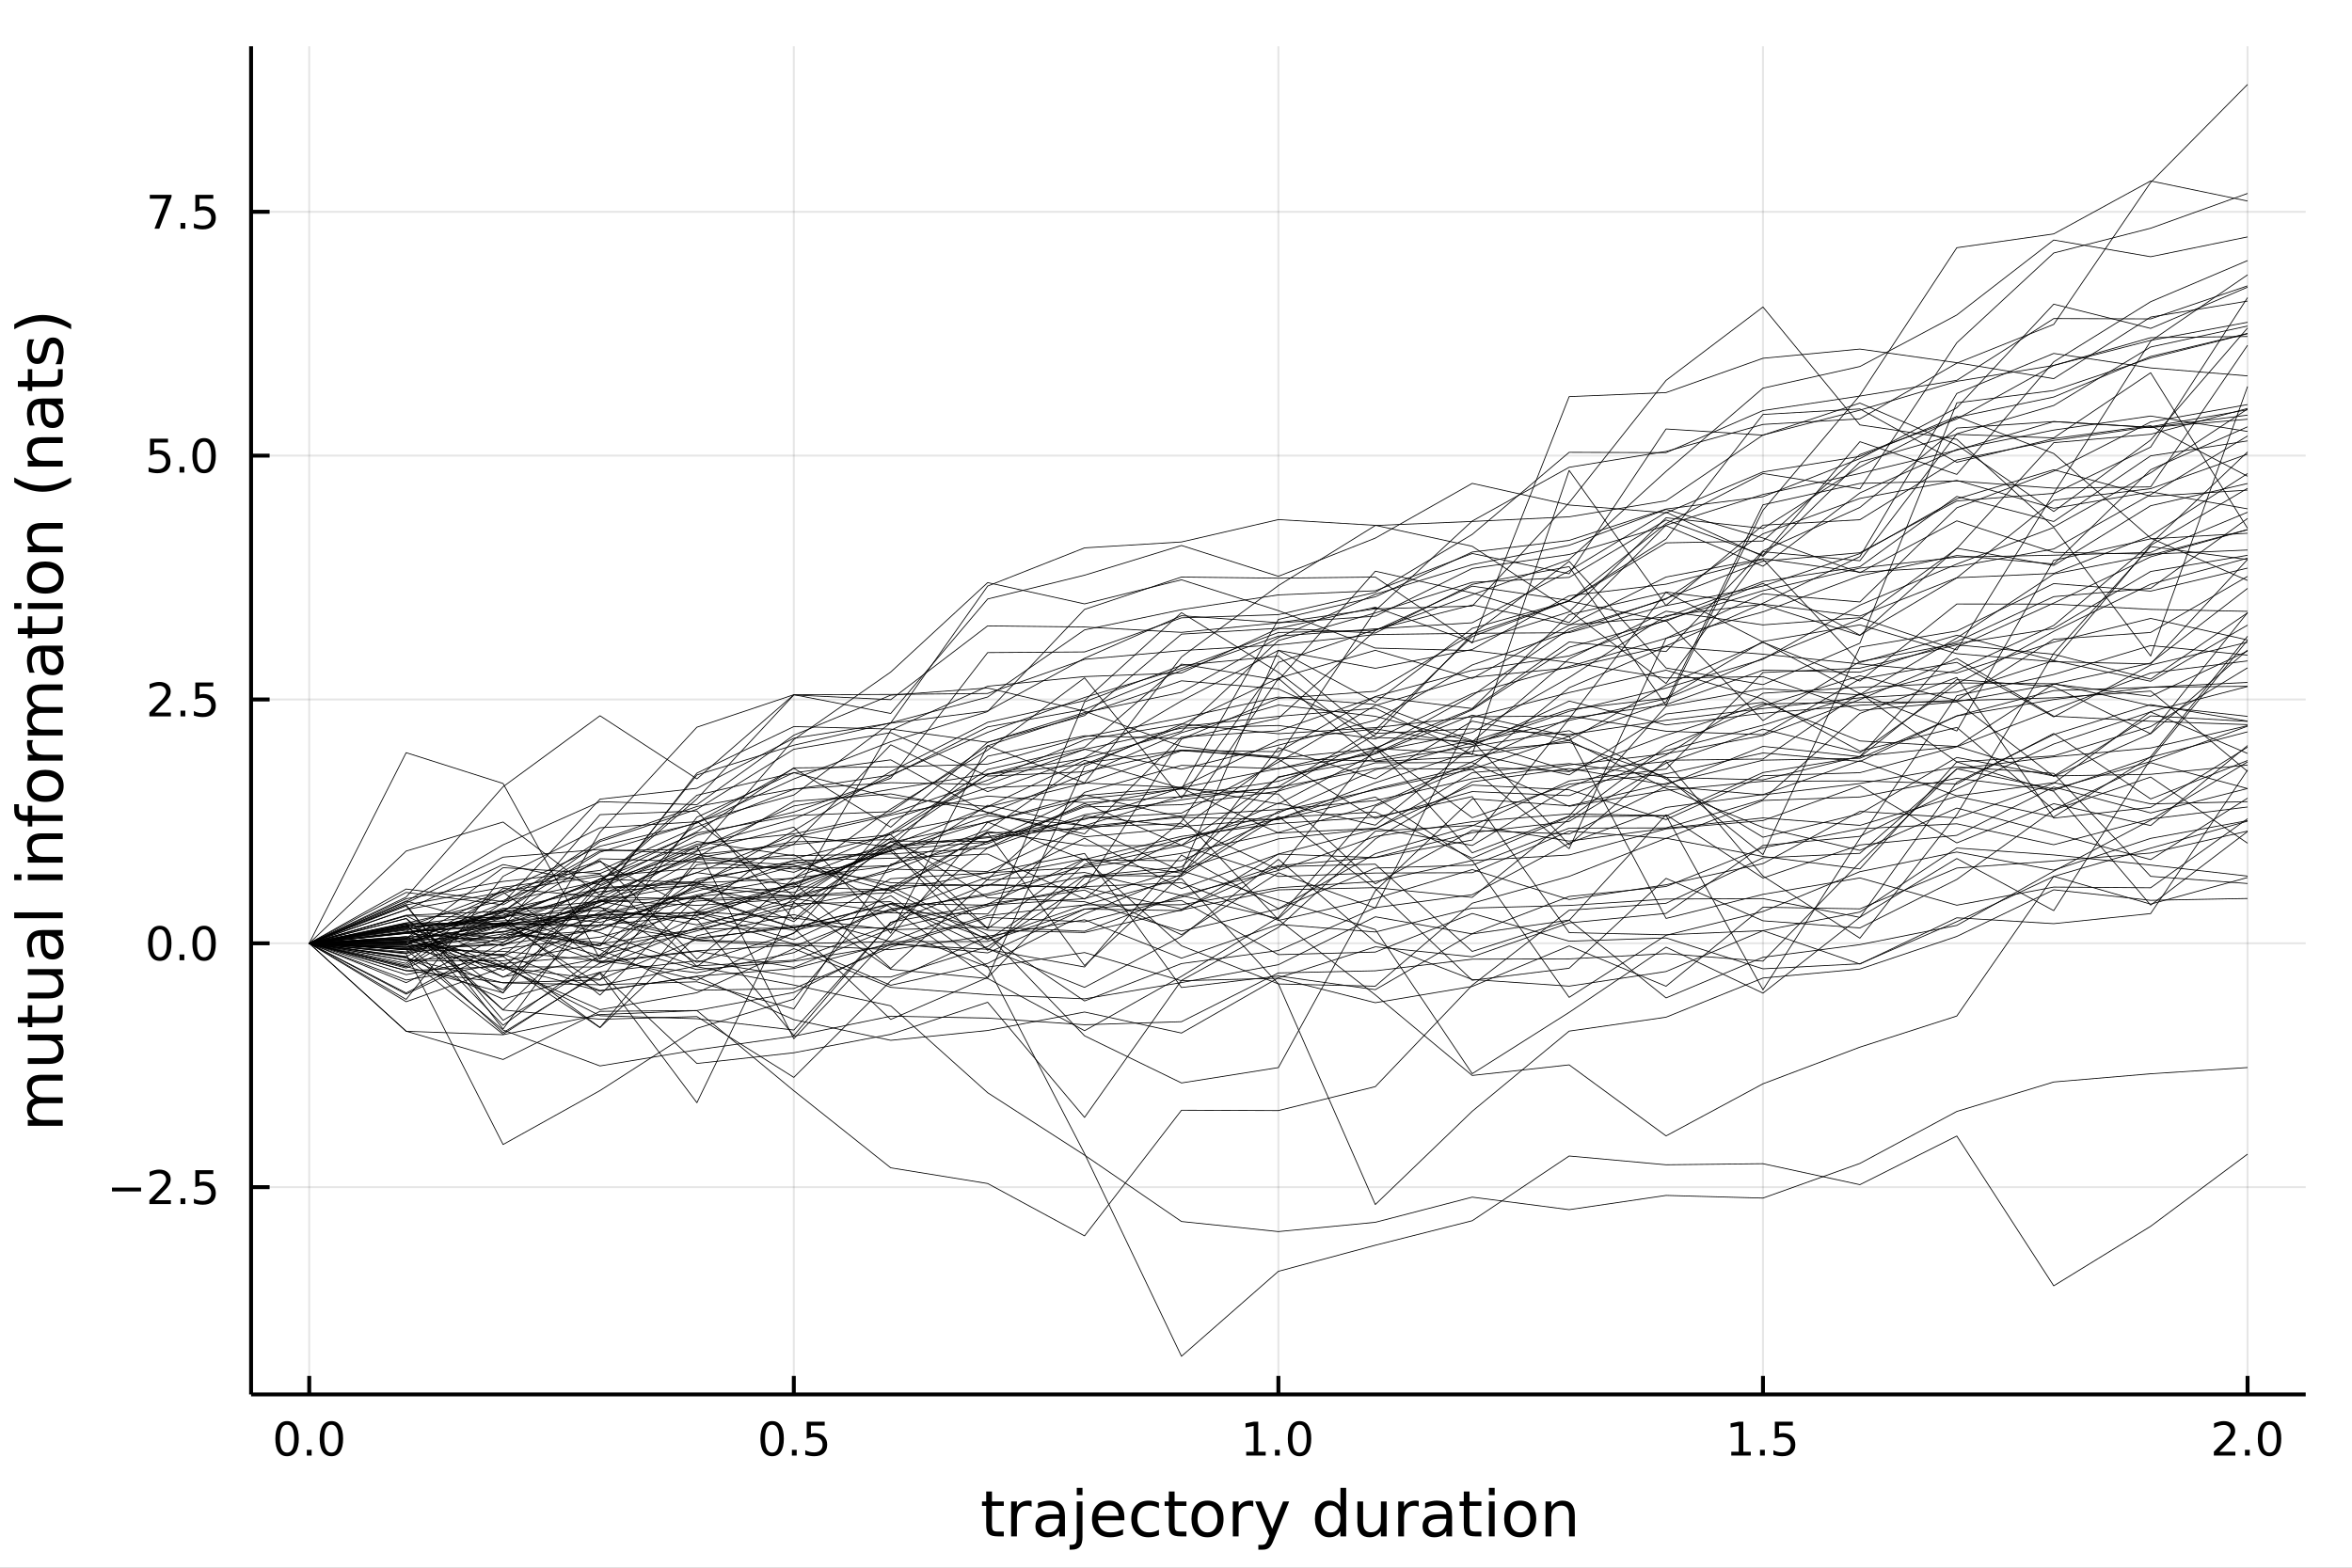 <?xml version="1.0" encoding="utf-8"?>
<svg xmlns="http://www.w3.org/2000/svg" xmlns:xlink="http://www.w3.org/1999/xlink" width="600" height="400" viewBox="0 0 2400 1600">
<rect x="0" y="0" width="2400" height="1600" fill="#808080" stroke="none"/>
<defs>
  <clipPath id="clip040">
    <rect x="0" y="0" width="2400" height="1600"/>
  </clipPath>
</defs>
<path clip-path="url(#clip040)" d="
M0 1600 L2400 1600 L2400 0 L0 0  Z
  " fill="#ffffff" fill-rule="evenodd" fill-opacity="1"/>
<defs>
  <clipPath id="clip041">
    <rect x="480" y="0" width="1681" height="1600"/>
  </clipPath>
</defs>
<path clip-path="url(#clip040)" d="
M256.209 1423.18 L2352.76 1423.18 L2352.76 47.244 L256.209 47.244  Z
  " fill="#ffffff" fill-rule="evenodd" fill-opacity="1"/>
<defs>
  <clipPath id="clip042">
    <rect x="256" y="47" width="2098" height="1377"/>
  </clipPath>
</defs>
<polyline clip-path="url(#clip042)" style="stroke:#000000; stroke-linecap:butt; stroke-linejoin:round; stroke-width:2; stroke-opacity:0.1; fill:none" points="
  315.545,1423.18 315.545,47.244 
  "/>
<polyline clip-path="url(#clip042)" style="stroke:#000000; stroke-linecap:butt; stroke-linejoin:round; stroke-width:2; stroke-opacity:0.1; fill:none" points="
  810.014,1423.18 810.014,47.244 
  "/>
<polyline clip-path="url(#clip042)" style="stroke:#000000; stroke-linecap:butt; stroke-linejoin:round; stroke-width:2; stroke-opacity:0.1; fill:none" points="
  1304.48,1423.18 1304.48,47.244 
  "/>
<polyline clip-path="url(#clip042)" style="stroke:#000000; stroke-linecap:butt; stroke-linejoin:round; stroke-width:2; stroke-opacity:0.1; fill:none" points="
  1798.95,1423.18 1798.95,47.244 
  "/>
<polyline clip-path="url(#clip042)" style="stroke:#000000; stroke-linecap:butt; stroke-linejoin:round; stroke-width:2; stroke-opacity:0.1; fill:none" points="
  2293.42,1423.18 2293.42,47.244 
  "/>
<polyline clip-path="url(#clip040)" style="stroke:#000000; stroke-linecap:butt; stroke-linejoin:round; stroke-width:4; stroke-opacity:1; fill:none" points="
  256.209,1423.18 2352.76,1423.18 
  "/>
<polyline clip-path="url(#clip040)" style="stroke:#000000; stroke-linecap:butt; stroke-linejoin:round; stroke-width:4; stroke-opacity:1; fill:none" points="
  315.545,1423.18 315.545,1404.28 
  "/>
<polyline clip-path="url(#clip040)" style="stroke:#000000; stroke-linecap:butt; stroke-linejoin:round; stroke-width:4; stroke-opacity:1; fill:none" points="
  810.014,1423.18 810.014,1404.28 
  "/>
<polyline clip-path="url(#clip040)" style="stroke:#000000; stroke-linecap:butt; stroke-linejoin:round; stroke-width:4; stroke-opacity:1; fill:none" points="
  1304.48,1423.18 1304.48,1404.28 
  "/>
<polyline clip-path="url(#clip040)" style="stroke:#000000; stroke-linecap:butt; stroke-linejoin:round; stroke-width:4; stroke-opacity:1; fill:none" points="
  1798.95,1423.18 1798.95,1404.28 
  "/>
<polyline clip-path="url(#clip040)" style="stroke:#000000; stroke-linecap:butt; stroke-linejoin:round; stroke-width:4; stroke-opacity:1; fill:none" points="
  2293.42,1423.18 2293.42,1404.28 
  "/>
<path clip-path="url(#clip040)" d="M292.929 1454.1 Q289.318 1454.1 287.49 1457.66 Q285.684 1461.2 285.684 1468.33 Q285.684 1475.44 287.49 1479.01 Q289.318 1482.55 292.929 1482.55 Q296.564 1482.55 298.369 1479.01 Q300.198 1475.44 300.198 1468.33 Q300.198 1461.2 298.369 1457.66 Q296.564 1454.1 292.929 1454.1 M292.929 1450.39 Q298.739 1450.39 301.795 1455 Q304.874 1459.58 304.874 1468.33 Q304.874 1477.06 301.795 1481.67 Q298.739 1486.25 292.929 1486.25 Q287.119 1486.25 284.04 1481.67 Q280.985 1477.06 280.985 1468.33 Q280.985 1459.58 284.04 1455 Q287.119 1450.39 292.929 1450.39 Z" fill="#000000" fill-rule="evenodd" fill-opacity="1" /><path clip-path="url(#clip040)" d="M313.091 1479.7 L317.975 1479.7 L317.975 1485.58 L313.091 1485.58 L313.091 1479.7 Z" fill="#000000" fill-rule="evenodd" fill-opacity="1" /><path clip-path="url(#clip040)" d="M338.161 1454.1 Q334.549 1454.1 332.721 1457.66 Q330.915 1461.2 330.915 1468.33 Q330.915 1475.44 332.721 1479.01 Q334.549 1482.55 338.161 1482.55 Q341.795 1482.55 343.6 1479.01 Q345.429 1475.44 345.429 1468.33 Q345.429 1461.2 343.6 1457.66 Q341.795 1454.1 338.161 1454.1 M338.161 1450.39 Q343.971 1450.39 347.026 1455 Q350.105 1459.58 350.105 1468.33 Q350.105 1477.06 347.026 1481.67 Q343.971 1486.25 338.161 1486.25 Q332.35 1486.25 329.272 1481.67 Q326.216 1477.06 326.216 1468.33 Q326.216 1459.58 329.272 1455 Q332.35 1450.39 338.161 1450.39 Z" fill="#000000" fill-rule="evenodd" fill-opacity="1" /><path clip-path="url(#clip040)" d="M787.896 1454.1 Q784.285 1454.1 782.456 1457.66 Q780.65 1461.2 780.65 1468.33 Q780.65 1475.44 782.456 1479.01 Q784.285 1482.55 787.896 1482.55 Q791.53 1482.55 793.335 1479.01 Q795.164 1475.44 795.164 1468.33 Q795.164 1461.2 793.335 1457.66 Q791.53 1454.1 787.896 1454.1 M787.896 1450.39 Q793.706 1450.39 796.761 1455 Q799.84 1459.58 799.84 1468.33 Q799.84 1477.06 796.761 1481.67 Q793.706 1486.25 787.896 1486.25 Q782.086 1486.25 779.007 1481.67 Q775.951 1477.06 775.951 1468.33 Q775.951 1459.58 779.007 1455 Q782.086 1450.39 787.896 1450.39 Z" fill="#000000" fill-rule="evenodd" fill-opacity="1" /><path clip-path="url(#clip040)" d="M808.058 1479.7 L812.942 1479.7 L812.942 1485.58 L808.058 1485.58 L808.058 1479.7 Z" fill="#000000" fill-rule="evenodd" fill-opacity="1" /><path clip-path="url(#clip040)" d="M823.173 1451.02 L841.53 1451.02 L841.53 1454.96 L827.456 1454.96 L827.456 1463.43 Q828.474 1463.08 829.493 1462.92 Q830.511 1462.73 831.53 1462.73 Q837.317 1462.73 840.696 1465.9 Q844.076 1469.08 844.076 1474.49 Q844.076 1480.07 840.604 1483.17 Q837.132 1486.25 830.812 1486.25 Q828.636 1486.25 826.368 1485.88 Q824.122 1485.51 821.715 1484.77 L821.715 1480.07 Q823.798 1481.2 826.02 1481.76 Q828.243 1482.32 830.72 1482.32 Q834.724 1482.32 837.062 1480.21 Q839.4 1478.1 839.4 1474.49 Q839.4 1470.88 837.062 1468.77 Q834.724 1466.67 830.72 1466.67 Q828.845 1466.67 826.97 1467.08 Q825.118 1467.5 823.173 1468.38 L823.173 1451.02 Z" fill="#000000" fill-rule="evenodd" fill-opacity="1" /><path clip-path="url(#clip040)" d="M1271.64 1481.64 L1279.27 1481.64 L1279.27 1455.28 L1270.96 1456.95 L1270.96 1452.69 L1279.23 1451.02 L1283.9 1451.02 L1283.9 1481.64 L1291.54 1481.64 L1291.54 1485.58 L1271.64 1485.58 L1271.64 1481.64 Z" fill="#000000" fill-rule="evenodd" fill-opacity="1" /><path clip-path="url(#clip040)" d="M1300.99 1479.7 L1305.87 1479.7 L1305.87 1485.58 L1300.99 1485.58 L1300.99 1479.7 Z" fill="#000000" fill-rule="evenodd" fill-opacity="1" /><path clip-path="url(#clip040)" d="M1326.06 1454.1 Q1322.45 1454.1 1320.62 1457.66 Q1318.81 1461.2 1318.81 1468.33 Q1318.81 1475.44 1320.62 1479.01 Q1322.45 1482.55 1326.06 1482.55 Q1329.69 1482.55 1331.5 1479.01 Q1333.32 1475.44 1333.32 1468.33 Q1333.32 1461.2 1331.5 1457.66 Q1329.69 1454.1 1326.06 1454.1 M1326.06 1450.39 Q1331.87 1450.39 1334.92 1455 Q1338 1459.58 1338 1468.33 Q1338 1477.06 1334.92 1481.67 Q1331.87 1486.25 1326.06 1486.25 Q1320.25 1486.25 1317.17 1481.67 Q1314.11 1477.06 1314.11 1468.33 Q1314.11 1459.58 1317.17 1455 Q1320.25 1450.39 1326.06 1450.39 Z" fill="#000000" fill-rule="evenodd" fill-opacity="1" /><path clip-path="url(#clip040)" d="M1766.6 1481.64 L1774.24 1481.64 L1774.24 1455.28 L1765.93 1456.95 L1765.93 1452.69 L1774.19 1451.02 L1778.87 1451.02 L1778.87 1481.64 L1786.51 1481.64 L1786.51 1485.58 L1766.6 1485.58 L1766.6 1481.64 Z" fill="#000000" fill-rule="evenodd" fill-opacity="1" /><path clip-path="url(#clip040)" d="M1795.95 1479.7 L1800.84 1479.7 L1800.84 1485.58 L1795.95 1485.58 L1795.95 1479.7 Z" fill="#000000" fill-rule="evenodd" fill-opacity="1" /><path clip-path="url(#clip040)" d="M1811.07 1451.02 L1829.43 1451.02 L1829.43 1454.96 L1815.35 1454.96 L1815.35 1463.43 Q1816.37 1463.08 1817.39 1462.92 Q1818.41 1462.73 1819.43 1462.73 Q1825.21 1462.73 1828.59 1465.9 Q1831.97 1469.08 1831.97 1474.49 Q1831.97 1480.07 1828.5 1483.17 Q1825.03 1486.25 1818.71 1486.25 Q1816.53 1486.25 1814.26 1485.88 Q1812.02 1485.51 1809.61 1484.77 L1809.61 1480.07 Q1811.69 1481.2 1813.92 1481.76 Q1816.14 1482.32 1818.62 1482.32 Q1822.62 1482.32 1824.96 1480.21 Q1827.3 1478.1 1827.3 1474.49 Q1827.3 1470.88 1824.96 1468.77 Q1822.62 1466.67 1818.62 1466.67 Q1816.74 1466.67 1814.87 1467.08 Q1813.01 1467.5 1811.07 1468.38 L1811.07 1451.02 Z" fill="#000000" fill-rule="evenodd" fill-opacity="1" /><path clip-path="url(#clip040)" d="M2264.66 1481.64 L2280.98 1481.64 L2280.98 1485.58 L2259.03 1485.58 L2259.03 1481.64 Q2261.7 1478.89 2266.28 1474.26 Q2270.89 1469.61 2272.07 1468.27 Q2274.31 1465.74 2275.19 1464.01 Q2276.09 1462.25 2276.09 1460.56 Q2276.09 1457.8 2274.15 1456.07 Q2272.23 1454.33 2269.13 1454.33 Q2266.93 1454.33 2264.47 1455.09 Q2262.04 1455.86 2259.26 1457.41 L2259.26 1452.69 Q2262.09 1451.55 2264.54 1450.97 Q2267 1450.39 2269.03 1450.39 Q2274.4 1450.39 2277.6 1453.08 Q2280.79 1455.77 2280.79 1460.26 Q2280.79 1462.39 2279.98 1464.31 Q2279.2 1466.2 2277.09 1468.8 Q2276.51 1469.47 2273.41 1472.69 Q2270.31 1475.88 2264.66 1481.64 Z" fill="#000000" fill-rule="evenodd" fill-opacity="1" /><path clip-path="url(#clip040)" d="M2290.79 1479.7 L2295.68 1479.7 L2295.68 1485.58 L2290.79 1485.58 L2290.79 1479.7 Z" fill="#000000" fill-rule="evenodd" fill-opacity="1" /><path clip-path="url(#clip040)" d="M2315.86 1454.1 Q2312.25 1454.1 2310.42 1457.66 Q2308.62 1461.2 2308.62 1468.33 Q2308.62 1475.44 2310.42 1479.01 Q2312.25 1482.55 2315.86 1482.55 Q2319.5 1482.55 2321.3 1479.01 Q2323.13 1475.44 2323.13 1468.33 Q2323.13 1461.2 2321.3 1457.66 Q2319.5 1454.1 2315.86 1454.1 M2315.86 1450.39 Q2321.67 1450.39 2324.73 1455 Q2327.81 1459.58 2327.81 1468.33 Q2327.81 1477.06 2324.73 1481.67 Q2321.67 1486.25 2315.86 1486.25 Q2310.05 1486.25 2306.97 1481.67 Q2303.92 1477.06 2303.92 1468.33 Q2303.92 1459.58 2306.97 1455 Q2310.05 1450.39 2315.86 1450.39 Z" fill="#000000" fill-rule="evenodd" fill-opacity="1" /><path clip-path="url(#clip040)" d="M1012.22 1522.27 L1012.22 1532.4 L1024.28 1532.4 L1024.28 1536.95 L1012.22 1536.95 L1012.22 1556.3 Q1012.22 1560.66 1013.39 1561.9 Q1014.6 1563.14 1018.26 1563.14 L1024.28 1563.14 L1024.28 1568.04 L1018.26 1568.04 Q1011.48 1568.04 1008.91 1565.53 Q1006.33 1562.98 1006.33 1556.3 L1006.33 1536.95 L1002.03 1536.95 L1002.03 1532.4 L1006.33 1532.4 L1006.33 1522.27 L1012.22 1522.27 Z" fill="#000000" fill-rule="evenodd" fill-opacity="1" /><path clip-path="url(#clip040)" d="M1052.64 1537.87 Q1051.65 1537.3 1050.47 1537.04 Q1049.33 1536.76 1047.93 1536.76 Q1042.96 1536.76 1040.29 1540 Q1037.65 1543.22 1037.65 1549.27 L1037.65 1568.04 L1031.76 1568.04 L1031.76 1532.4 L1037.65 1532.4 L1037.65 1537.93 Q1039.49 1534.69 1042.45 1533.13 Q1045.41 1531.54 1049.65 1531.54 Q1050.25 1531.54 1050.98 1531.63 Q1051.72 1531.7 1052.61 1531.85 L1052.64 1537.87 Z" fill="#000000" fill-rule="evenodd" fill-opacity="1" /><path clip-path="url(#clip040)" d="M1074.98 1550.12 Q1067.88 1550.12 1065.15 1551.75 Q1062.41 1553.37 1062.41 1557.29 Q1062.41 1560.4 1064.45 1562.25 Q1066.52 1564.07 1070.05 1564.07 Q1074.92 1564.07 1077.85 1560.63 Q1080.81 1557.16 1080.81 1551.43 L1080.81 1550.12 L1074.98 1550.12 M1086.66 1547.71 L1086.66 1568.04 L1080.81 1568.04 L1080.81 1562.63 Q1078.8 1565.88 1075.81 1567.44 Q1072.82 1568.97 1068.49 1568.97 Q1063.02 1568.97 1059.77 1565.91 Q1056.55 1562.82 1056.55 1557.67 Q1056.55 1551.65 1060.56 1548.6 Q1064.61 1545.54 1072.6 1545.54 L1080.81 1545.54 L1080.81 1544.97 Q1080.81 1540.93 1078.13 1538.73 Q1075.49 1536.5 1070.69 1536.5 Q1067.63 1536.5 1064.73 1537.23 Q1061.84 1537.97 1059.16 1539.43 L1059.16 1534.02 Q1062.38 1532.78 1065.4 1532.17 Q1068.43 1531.54 1071.29 1531.54 Q1079.02 1531.54 1082.84 1535.55 Q1086.66 1539.56 1086.66 1547.71 Z" fill="#000000" fill-rule="evenodd" fill-opacity="1" /><path clip-path="url(#clip040)" d="M1098.73 1532.4 L1104.58 1532.4 L1104.58 1568.68 Q1104.58 1575.49 1101.97 1578.55 Q1099.4 1581.6 1093.63 1581.6 L1091.41 1581.6 L1091.41 1576.64 L1092.97 1576.64 Q1096.31 1576.64 1097.52 1575.08 Q1098.73 1573.55 1098.73 1568.68 L1098.73 1532.4 M1098.73 1518.52 L1104.58 1518.52 L1104.58 1525.93 L1098.73 1525.93 L1098.73 1518.52 Z" fill="#000000" fill-rule="evenodd" fill-opacity="1" /><path clip-path="url(#clip040)" d="M1147.33 1548.76 L1147.33 1551.62 L1120.4 1551.62 Q1120.78 1557.67 1124.03 1560.85 Q1127.31 1564 1133.13 1564 Q1136.51 1564 1139.66 1563.17 Q1142.84 1562.35 1145.96 1560.69 L1145.96 1566.23 Q1142.81 1567.57 1139.5 1568.27 Q1136.19 1568.97 1132.78 1568.97 Q1124.25 1568.97 1119.26 1564 Q1114.29 1559.04 1114.29 1550.57 Q1114.29 1541.82 1119 1536.69 Q1123.74 1531.54 1131.76 1531.54 Q1138.96 1531.54 1143.13 1536.18 Q1147.33 1540.8 1147.33 1548.76 M1141.47 1547.04 Q1141.41 1542.23 1138.77 1539.37 Q1136.16 1536.5 1131.83 1536.5 Q1126.93 1536.5 1123.97 1539.27 Q1121.04 1542.04 1120.59 1547.07 L1141.47 1547.04 Z" fill="#000000" fill-rule="evenodd" fill-opacity="1" /><path clip-path="url(#clip040)" d="M1182.59 1533.76 L1182.59 1539.24 Q1180.11 1537.87 1177.6 1537.2 Q1175.12 1536.5 1172.57 1536.5 Q1166.87 1536.5 1163.72 1540.13 Q1160.57 1543.73 1160.57 1550.25 Q1160.57 1556.78 1163.72 1560.4 Q1166.87 1564 1172.57 1564 Q1175.12 1564 1177.6 1563.33 Q1180.11 1562.63 1182.59 1561.26 L1182.59 1566.68 Q1180.14 1567.82 1177.5 1568.39 Q1174.89 1568.97 1171.93 1568.97 Q1163.88 1568.97 1159.14 1563.91 Q1154.39 1558.85 1154.39 1550.25 Q1154.39 1541.53 1159.17 1536.53 Q1163.98 1531.54 1172.31 1531.54 Q1175.02 1531.54 1177.6 1532.11 Q1180.18 1532.65 1182.59 1533.76 Z" fill="#000000" fill-rule="evenodd" fill-opacity="1" /><path clip-path="url(#clip040)" d="M1198.57 1522.27 L1198.57 1532.4 L1210.64 1532.4 L1210.64 1536.95 L1198.57 1536.95 L1198.57 1556.3 Q1198.57 1560.66 1199.75 1561.9 Q1200.96 1563.14 1204.62 1563.14 L1210.64 1563.14 L1210.64 1568.04 L1204.62 1568.04 Q1197.84 1568.04 1195.26 1565.53 Q1192.68 1562.98 1192.68 1556.3 L1192.68 1536.95 L1188.39 1536.95 L1188.39 1532.4 L1192.68 1532.4 L1192.68 1522.27 L1198.57 1522.27 Z" fill="#000000" fill-rule="evenodd" fill-opacity="1" /><path clip-path="url(#clip040)" d="M1232.15 1536.5 Q1227.44 1536.5 1224.7 1540.19 Q1221.97 1543.85 1221.97 1550.25 Q1221.97 1556.65 1224.67 1560.34 Q1227.41 1564 1232.15 1564 Q1236.83 1564 1239.57 1560.31 Q1242.31 1556.62 1242.31 1550.25 Q1242.31 1543.92 1239.57 1540.23 Q1236.83 1536.5 1232.15 1536.5 M1232.15 1531.54 Q1239.79 1531.54 1244.15 1536.5 Q1248.51 1541.47 1248.51 1550.25 Q1248.51 1559 1244.15 1564 Q1239.79 1568.97 1232.15 1568.97 Q1224.48 1568.97 1220.12 1564 Q1215.79 1559 1215.79 1550.25 Q1215.79 1541.47 1220.12 1536.5 Q1224.48 1531.54 1232.15 1531.54 Z" fill="#000000" fill-rule="evenodd" fill-opacity="1" /><path clip-path="url(#clip040)" d="M1278.88 1537.87 Q1277.89 1537.3 1276.71 1537.04 Q1275.57 1536.76 1274.17 1536.76 Q1269.2 1536.76 1266.53 1540 Q1263.88 1543.22 1263.88 1549.27 L1263.88 1568.04 L1258 1568.04 L1258 1532.4 L1263.88 1532.4 L1263.88 1537.93 Q1265.73 1534.69 1268.69 1533.13 Q1271.65 1531.54 1275.88 1531.54 Q1276.49 1531.54 1277.22 1531.63 Q1277.95 1531.7 1278.84 1531.85 L1278.88 1537.87 Z" fill="#000000" fill-rule="evenodd" fill-opacity="1" /><path clip-path="url(#clip040)" d="M1299.85 1571.35 Q1297.37 1577.72 1295.01 1579.66 Q1292.66 1581.6 1288.71 1581.6 L1284.03 1581.6 L1284.03 1576.7 L1287.47 1576.7 Q1289.89 1576.7 1291.23 1575.56 Q1292.56 1574.41 1294.19 1570.14 L1295.24 1567.47 L1280.82 1532.4 L1287.02 1532.4 L1298.16 1560.28 L1309.3 1532.4 L1315.51 1532.4 L1299.85 1571.35 Z" fill="#000000" fill-rule="evenodd" fill-opacity="1" /><path clip-path="url(#clip040)" d="M1367.77 1537.81 L1367.77 1518.52 L1373.63 1518.52 L1373.63 1568.04 L1367.77 1568.04 L1367.77 1562.7 Q1365.93 1565.88 1363.09 1567.44 Q1360.29 1568.97 1356.35 1568.97 Q1349.89 1568.97 1345.81 1563.81 Q1341.77 1558.65 1341.77 1550.25 Q1341.77 1541.85 1345.81 1536.69 Q1349.89 1531.54 1356.35 1531.54 Q1360.29 1531.54 1363.09 1533.1 Q1365.93 1534.62 1367.77 1537.81 M1347.82 1550.25 Q1347.82 1556.71 1350.46 1560.4 Q1353.13 1564.07 1357.78 1564.07 Q1362.43 1564.07 1365.1 1560.4 Q1367.77 1556.71 1367.77 1550.25 Q1367.77 1543.79 1365.1 1540.13 Q1362.43 1536.44 1357.78 1536.44 Q1353.13 1536.44 1350.46 1540.13 Q1347.82 1543.79 1347.82 1550.25 Z" fill="#000000" fill-rule="evenodd" fill-opacity="1" /><path clip-path="url(#clip040)" d="M1385.09 1553.98 L1385.09 1532.4 L1390.94 1532.4 L1390.94 1553.75 Q1390.94 1558.81 1392.92 1561.36 Q1394.89 1563.87 1398.84 1563.87 Q1403.58 1563.87 1406.32 1560.85 Q1409.09 1557.83 1409.09 1552.61 L1409.09 1532.4 L1414.94 1532.4 L1414.94 1568.04 L1409.09 1568.04 L1409.09 1562.57 Q1406.95 1565.82 1404.12 1567.41 Q1401.32 1568.97 1397.6 1568.97 Q1391.45 1568.97 1388.27 1565.15 Q1385.09 1561.33 1385.09 1553.98 M1399.82 1531.54 L1399.82 1531.54 Z" fill="#000000" fill-rule="evenodd" fill-opacity="1" /><path clip-path="url(#clip040)" d="M1447.66 1537.87 Q1446.68 1537.3 1445.5 1537.04 Q1444.35 1536.76 1442.95 1536.76 Q1437.99 1536.76 1435.31 1540 Q1432.67 1543.22 1432.67 1549.27 L1432.67 1568.04 L1426.78 1568.04 L1426.78 1532.4 L1432.67 1532.4 L1432.67 1537.93 Q1434.52 1534.69 1437.48 1533.13 Q1440.44 1531.54 1444.67 1531.54 Q1445.28 1531.54 1446.01 1531.63 Q1446.74 1531.7 1447.63 1531.85 L1447.66 1537.87 Z" fill="#000000" fill-rule="evenodd" fill-opacity="1" /><path clip-path="url(#clip040)" d="M1470.01 1550.12 Q1462.91 1550.12 1460.17 1551.75 Q1457.43 1553.37 1457.43 1557.29 Q1457.43 1560.4 1459.47 1562.25 Q1461.54 1564.07 1465.07 1564.07 Q1469.94 1564.07 1472.87 1560.63 Q1475.83 1557.16 1475.83 1551.43 L1475.83 1550.12 L1470.01 1550.12 M1481.69 1547.71 L1481.69 1568.04 L1475.83 1568.04 L1475.83 1562.63 Q1473.83 1565.88 1470.83 1567.44 Q1467.84 1568.97 1463.51 1568.97 Q1458.04 1568.97 1454.79 1565.91 Q1451.58 1562.82 1451.58 1557.67 Q1451.58 1551.65 1455.59 1548.6 Q1459.63 1545.54 1467.62 1545.54 L1475.83 1545.54 L1475.83 1544.97 Q1475.83 1540.93 1473.16 1538.73 Q1470.52 1536.5 1465.71 1536.5 Q1462.65 1536.5 1459.76 1537.23 Q1456.86 1537.97 1454.19 1539.43 L1454.19 1534.02 Q1457.4 1532.78 1460.43 1532.17 Q1463.45 1531.54 1466.31 1531.54 Q1474.05 1531.54 1477.87 1535.55 Q1481.69 1539.56 1481.69 1547.71 Z" fill="#000000" fill-rule="evenodd" fill-opacity="1" /><path clip-path="url(#clip040)" d="M1499.54 1522.27 L1499.54 1532.4 L1511.61 1532.4 L1511.61 1536.95 L1499.54 1536.95 L1499.54 1556.3 Q1499.54 1560.66 1500.72 1561.9 Q1501.93 1563.14 1505.59 1563.14 L1511.61 1563.14 L1511.61 1568.04 L1505.59 1568.04 Q1498.81 1568.04 1496.23 1565.53 Q1493.66 1562.98 1493.66 1556.3 L1493.66 1536.95 L1489.36 1536.95 L1489.36 1532.4 L1493.66 1532.4 L1493.66 1522.27 L1499.54 1522.27 Z" fill="#000000" fill-rule="evenodd" fill-opacity="1" /><path clip-path="url(#clip040)" d="M1519.31 1532.4 L1525.17 1532.4 L1525.17 1568.04 L1519.31 1568.04 L1519.31 1532.4 M1519.31 1518.52 L1525.17 1518.52 L1525.17 1525.93 L1519.31 1525.93 L1519.31 1518.52 Z" fill="#000000" fill-rule="evenodd" fill-opacity="1" /><path clip-path="url(#clip040)" d="M1551.23 1536.5 Q1546.52 1536.5 1543.79 1540.19 Q1541.05 1543.85 1541.05 1550.25 Q1541.05 1556.65 1543.75 1560.34 Q1546.49 1564 1551.23 1564 Q1555.91 1564 1558.65 1560.31 Q1561.39 1556.62 1561.39 1550.25 Q1561.39 1543.92 1558.65 1540.23 Q1555.91 1536.5 1551.23 1536.5 M1551.23 1531.54 Q1558.87 1531.54 1563.23 1536.5 Q1567.59 1541.47 1567.59 1550.25 Q1567.59 1559 1563.23 1564 Q1558.87 1568.97 1551.23 1568.97 Q1543.56 1568.97 1539.2 1564 Q1534.87 1559 1534.87 1550.25 Q1534.87 1541.47 1539.2 1536.5 Q1543.56 1531.54 1551.23 1531.54 Z" fill="#000000" fill-rule="evenodd" fill-opacity="1" /><path clip-path="url(#clip040)" d="M1606.93 1546.53 L1606.93 1568.04 L1601.08 1568.04 L1601.08 1546.72 Q1601.08 1541.66 1599.1 1539.14 Q1597.13 1536.63 1593.18 1536.63 Q1588.44 1536.63 1585.7 1539.65 Q1582.97 1542.68 1582.97 1547.9 L1582.97 1568.04 L1577.08 1568.04 L1577.08 1532.4 L1582.97 1532.4 L1582.97 1537.93 Q1585.07 1534.72 1587.9 1533.13 Q1590.76 1531.54 1594.49 1531.54 Q1600.63 1531.54 1603.78 1535.36 Q1606.93 1539.14 1606.93 1546.53 Z" fill="#000000" fill-rule="evenodd" fill-opacity="1" /><polyline clip-path="url(#clip042)" style="stroke:#000000; stroke-linecap:butt; stroke-linejoin:round; stroke-width:2; stroke-opacity:0.1; fill:none" points="
  256.209,1211.61 2352.76,1211.61 
  "/>
<polyline clip-path="url(#clip042)" style="stroke:#000000; stroke-linecap:butt; stroke-linejoin:round; stroke-width:2; stroke-opacity:0.1; fill:none" points="
  256.209,962.742 2352.76,962.742 
  "/>
<polyline clip-path="url(#clip042)" style="stroke:#000000; stroke-linecap:butt; stroke-linejoin:round; stroke-width:2; stroke-opacity:0.1; fill:none" points="
  256.209,713.877 2352.76,713.877 
  "/>
<polyline clip-path="url(#clip042)" style="stroke:#000000; stroke-linecap:butt; stroke-linejoin:round; stroke-width:2; stroke-opacity:0.1; fill:none" points="
  256.209,465.012 2352.76,465.012 
  "/>
<polyline clip-path="url(#clip042)" style="stroke:#000000; stroke-linecap:butt; stroke-linejoin:round; stroke-width:2; stroke-opacity:0.1; fill:none" points="
  256.209,216.147 2352.76,216.147 
  "/>
<polyline clip-path="url(#clip040)" style="stroke:#000000; stroke-linecap:butt; stroke-linejoin:round; stroke-width:4; stroke-opacity:1; fill:none" points="
  256.209,1423.18 256.209,47.244 
  "/>
<polyline clip-path="url(#clip040)" style="stroke:#000000; stroke-linecap:butt; stroke-linejoin:round; stroke-width:4; stroke-opacity:1; fill:none" points="
  256.209,1211.61 275.106,1211.61 
  "/>
<polyline clip-path="url(#clip040)" style="stroke:#000000; stroke-linecap:butt; stroke-linejoin:round; stroke-width:4; stroke-opacity:1; fill:none" points="
  256.209,962.742 275.106,962.742 
  "/>
<polyline clip-path="url(#clip040)" style="stroke:#000000; stroke-linecap:butt; stroke-linejoin:round; stroke-width:4; stroke-opacity:1; fill:none" points="
  256.209,713.877 275.106,713.877 
  "/>
<polyline clip-path="url(#clip040)" style="stroke:#000000; stroke-linecap:butt; stroke-linejoin:round; stroke-width:4; stroke-opacity:1; fill:none" points="
  256.209,465.012 275.106,465.012 
  "/>
<polyline clip-path="url(#clip040)" style="stroke:#000000; stroke-linecap:butt; stroke-linejoin:round; stroke-width:4; stroke-opacity:1; fill:none" points="
  256.209,216.147 275.106,216.147 
  "/>
<path clip-path="url(#clip040)" d="M114.26 1212.06 L143.936 1212.06 L143.936 1215.99 L114.26 1215.99 L114.26 1212.06 Z" fill="#000000" fill-rule="evenodd" fill-opacity="1" /><path clip-path="url(#clip040)" d="M158.056 1224.95 L174.376 1224.95 L174.376 1228.89 L152.431 1228.89 L152.431 1224.95 Q155.093 1222.2 159.677 1217.57 Q164.283 1212.92 165.464 1211.57 Q167.709 1209.05 168.589 1207.31 Q169.491 1205.55 169.491 1203.86 Q169.491 1201.11 167.547 1199.37 Q165.626 1197.64 162.524 1197.64 Q160.325 1197.64 157.871 1198.4 Q155.44 1199.17 152.663 1200.72 L152.663 1195.99 Q155.487 1194.86 157.94 1194.28 Q160.394 1193.7 162.431 1193.7 Q167.802 1193.7 170.996 1196.39 Q174.19 1199.07 174.19 1203.56 Q174.19 1205.69 173.38 1207.61 Q172.593 1209.51 170.487 1212.1 Q169.908 1212.78 166.806 1215.99 Q163.704 1219.19 158.056 1224.95 Z" fill="#000000" fill-rule="evenodd" fill-opacity="1" /><path clip-path="url(#clip040)" d="M184.19 1223.01 L189.075 1223.01 L189.075 1228.89 L184.19 1228.89 L184.19 1223.01 Z" fill="#000000" fill-rule="evenodd" fill-opacity="1" /><path clip-path="url(#clip040)" d="M199.306 1194.33 L217.662 1194.33 L217.662 1198.26 L203.588 1198.26 L203.588 1206.73 Q204.607 1206.39 205.625 1206.23 Q206.644 1206.04 207.662 1206.04 Q213.449 1206.04 216.829 1209.21 Q220.209 1212.38 220.209 1217.8 Q220.209 1223.38 216.736 1226.48 Q213.264 1229.56 206.945 1229.56 Q204.769 1229.56 202.5 1229.19 Q200.255 1228.82 197.848 1228.08 L197.848 1223.38 Q199.931 1224.51 202.153 1225.07 Q204.375 1225.62 206.852 1225.62 Q210.857 1225.62 213.195 1223.52 Q215.533 1221.41 215.533 1217.8 Q215.533 1214.19 213.195 1212.08 Q210.857 1209.98 206.852 1209.98 Q204.977 1209.98 203.102 1210.39 Q201.25 1210.81 199.306 1211.69 L199.306 1194.33 Z" fill="#000000" fill-rule="evenodd" fill-opacity="1" /><path clip-path="url(#clip040)" d="M163.033 948.541 Q159.422 948.541 157.593 952.106 Q155.788 955.647 155.788 962.777 Q155.788 969.883 157.593 973.448 Q159.422 976.99 163.033 976.99 Q166.667 976.99 168.473 973.448 Q170.302 969.883 170.302 962.777 Q170.302 955.647 168.473 952.106 Q166.667 948.541 163.033 948.541 M163.033 944.837 Q168.843 944.837 171.899 949.444 Q174.977 954.027 174.977 962.777 Q174.977 971.504 171.899 976.11 Q168.843 980.693 163.033 980.693 Q157.223 980.693 154.144 976.11 Q151.089 971.504 151.089 962.777 Q151.089 954.027 154.144 949.444 Q157.223 944.837 163.033 944.837 Z" fill="#000000" fill-rule="evenodd" fill-opacity="1" /><path clip-path="url(#clip040)" d="M183.195 974.143 L188.079 974.143 L188.079 980.022 L183.195 980.022 L183.195 974.143 Z" fill="#000000" fill-rule="evenodd" fill-opacity="1" /><path clip-path="url(#clip040)" d="M208.264 948.541 Q204.653 948.541 202.824 952.106 Q201.019 955.647 201.019 962.777 Q201.019 969.883 202.824 973.448 Q204.653 976.99 208.264 976.99 Q211.899 976.99 213.704 973.448 Q215.533 969.883 215.533 962.777 Q215.533 955.647 213.704 952.106 Q211.899 948.541 208.264 948.541 M208.264 944.837 Q214.074 944.837 217.13 949.444 Q220.209 954.027 220.209 962.777 Q220.209 971.504 217.13 976.11 Q214.074 980.693 208.264 980.693 Q202.454 980.693 199.375 976.11 Q196.32 971.504 196.32 962.777 Q196.32 954.027 199.375 949.444 Q202.454 944.837 208.264 944.837 Z" fill="#000000" fill-rule="evenodd" fill-opacity="1" /><path clip-path="url(#clip040)" d="M158.056 727.222 L174.376 727.222 L174.376 731.157 L152.431 731.157 L152.431 727.222 Q155.093 724.467 159.677 719.838 Q164.283 715.185 165.464 713.842 Q167.709 711.319 168.589 709.583 Q169.491 707.824 169.491 706.134 Q169.491 703.379 167.547 701.643 Q165.626 699.907 162.524 699.907 Q160.325 699.907 157.871 700.671 Q155.44 701.435 152.663 702.986 L152.663 698.264 Q155.487 697.129 157.94 696.551 Q160.394 695.972 162.431 695.972 Q167.802 695.972 170.996 698.657 Q174.19 701.342 174.19 705.833 Q174.19 707.963 173.38 709.884 Q172.593 711.782 170.487 714.375 Q169.908 715.046 166.806 718.264 Q163.704 721.458 158.056 727.222 Z" fill="#000000" fill-rule="evenodd" fill-opacity="1" /><path clip-path="url(#clip040)" d="M184.19 725.277 L189.075 725.277 L189.075 731.157 L184.19 731.157 L184.19 725.277 Z" fill="#000000" fill-rule="evenodd" fill-opacity="1" /><path clip-path="url(#clip040)" d="M199.306 696.597 L217.662 696.597 L217.662 700.532 L203.588 700.532 L203.588 709.004 Q204.607 708.657 205.625 708.495 Q206.644 708.31 207.662 708.31 Q213.449 708.31 216.829 711.481 Q220.209 714.653 220.209 720.069 Q220.209 725.648 216.736 728.75 Q213.264 731.828 206.945 731.828 Q204.769 731.828 202.5 731.458 Q200.255 731.088 197.848 730.347 L197.848 725.648 Q199.931 726.782 202.153 727.338 Q204.375 727.893 206.852 727.893 Q210.857 727.893 213.195 725.787 Q215.533 723.68 215.533 720.069 Q215.533 716.458 213.195 714.352 Q210.857 712.245 206.852 712.245 Q204.977 712.245 203.102 712.662 Q201.25 713.078 199.306 713.958 L199.306 696.597 Z" fill="#000000" fill-rule="evenodd" fill-opacity="1" /><path clip-path="url(#clip040)" d="M153.079 447.732 L171.436 447.732 L171.436 451.667 L157.362 451.667 L157.362 460.139 Q158.38 459.792 159.399 459.63 Q160.417 459.445 161.436 459.445 Q167.223 459.445 170.602 462.616 Q173.982 465.787 173.982 471.204 Q173.982 476.783 170.51 479.885 Q167.038 482.963 160.718 482.963 Q158.542 482.963 156.274 482.593 Q154.028 482.223 151.621 481.482 L151.621 476.783 Q153.704 477.917 155.927 478.473 Q158.149 479.028 160.626 479.028 Q164.63 479.028 166.968 476.922 Q169.306 474.815 169.306 471.204 Q169.306 467.593 166.968 465.487 Q164.63 463.38 160.626 463.38 Q158.751 463.38 156.876 463.797 Q155.024 464.213 153.079 465.093 L153.079 447.732 Z" fill="#000000" fill-rule="evenodd" fill-opacity="1" /><path clip-path="url(#clip040)" d="M183.195 476.412 L188.079 476.412 L188.079 482.292 L183.195 482.292 L183.195 476.412 Z" fill="#000000" fill-rule="evenodd" fill-opacity="1" /><path clip-path="url(#clip040)" d="M208.264 450.811 Q204.653 450.811 202.824 454.375 Q201.019 457.917 201.019 465.047 Q201.019 472.153 202.824 475.718 Q204.653 479.26 208.264 479.26 Q211.899 479.26 213.704 475.718 Q215.533 472.153 215.533 465.047 Q215.533 457.917 213.704 454.375 Q211.899 450.811 208.264 450.811 M208.264 447.107 Q214.074 447.107 217.13 451.713 Q220.209 456.297 220.209 465.047 Q220.209 473.774 217.13 478.38 Q214.074 482.963 208.264 482.963 Q202.454 482.963 199.375 478.38 Q196.32 473.774 196.32 465.047 Q196.32 456.297 199.375 451.713 Q202.454 447.107 208.264 447.107 Z" fill="#000000" fill-rule="evenodd" fill-opacity="1" /><path clip-path="url(#clip040)" d="M152.848 198.867 L175.07 198.867 L175.07 200.858 L162.524 233.427 L157.64 233.427 L169.445 202.802 L152.848 202.802 L152.848 198.867 Z" fill="#000000" fill-rule="evenodd" fill-opacity="1" /><path clip-path="url(#clip040)" d="M184.19 227.547 L189.075 227.547 L189.075 233.427 L184.19 233.427 L184.19 227.547 Z" fill="#000000" fill-rule="evenodd" fill-opacity="1" /><path clip-path="url(#clip040)" d="M199.306 198.867 L217.662 198.867 L217.662 202.802 L203.588 202.802 L203.588 211.274 Q204.607 210.927 205.625 210.765 Q206.644 210.58 207.662 210.58 Q213.449 210.58 216.829 213.751 Q220.209 216.922 220.209 222.339 Q220.209 227.918 216.736 231.019 Q213.264 234.098 206.945 234.098 Q204.769 234.098 202.5 233.728 Q200.255 233.357 197.848 232.617 L197.848 227.918 Q199.931 229.052 202.153 229.607 Q204.375 230.163 206.852 230.163 Q210.857 230.163 213.195 228.057 Q215.533 225.95 215.533 222.339 Q215.533 218.728 213.195 216.621 Q210.857 214.515 206.852 214.515 Q204.977 214.515 203.102 214.932 Q201.25 215.348 199.306 216.228 L199.306 198.867 Z" fill="#000000" fill-rule="evenodd" fill-opacity="1" /><path clip-path="url(#clip040)" d="M35.199 1120.99 Q31.253 1118.79 29.375 1115.74 Q27.497 1112.68 27.497 1108.54 Q27.497 1102.97 31.412 1099.95 Q35.295 1096.93 42.488 1096.93 L64.004 1096.93 L64.004 1102.82 L42.679 1102.82 Q37.555 1102.82 35.072 1104.63 Q32.589 1106.44 32.589 1110.17 Q32.589 1114.72 35.613 1117.36 Q38.637 1120 43.857 1120 L64.004 1120 L64.004 1125.89 L42.679 1125.89 Q37.523 1125.89 35.072 1127.71 Q32.589 1129.52 32.589 1133.31 Q32.589 1137.8 35.645 1140.44 Q38.669 1143.08 43.857 1143.08 L64.004 1143.08 L64.004 1148.97 L28.356 1148.97 L28.356 1143.08 L33.894 1143.08 Q30.616 1141.07 29.056 1138.27 Q27.497 1135.47 27.497 1131.62 Q27.497 1127.74 29.47 1125.03 Q31.444 1122.29 35.199 1120.99 Z" fill="#000000" fill-rule="evenodd" fill-opacity="1" /><path clip-path="url(#clip040)" d="M49.936 1085.85 L28.356 1085.85 L28.356 1079.99 L49.713 1079.99 Q54.774 1079.99 57.32 1078.02 Q59.835 1076.05 59.835 1072.1 Q59.835 1067.36 56.811 1064.62 Q53.787 1061.85 48.567 1061.85 L28.356 1061.85 L28.356 1056 L64.004 1056 L64.004 1061.85 L58.53 1061.85 Q61.776 1063.98 63.368 1066.82 Q64.927 1069.62 64.927 1073.34 Q64.927 1079.49 61.108 1082.67 Q57.288 1085.85 49.936 1085.85 M27.497 1071.11 L27.497 1071.11 Z" fill="#000000" fill-rule="evenodd" fill-opacity="1" /><path clip-path="url(#clip040)" d="M18.235 1038.14 L28.356 1038.14 L28.356 1026.08 L32.908 1026.08 L32.908 1038.14 L52.259 1038.14 Q56.62 1038.14 57.861 1036.96 Q59.103 1035.75 59.103 1032.09 L59.103 1026.08 L64.004 1026.08 L64.004 1032.09 Q64.004 1038.87 61.49 1041.45 Q58.943 1044.03 52.259 1044.03 L32.908 1044.03 L32.908 1048.33 L28.356 1048.33 L28.356 1044.03 L18.235 1044.03 L18.235 1038.14 Z" fill="#000000" fill-rule="evenodd" fill-opacity="1" /><path clip-path="url(#clip040)" d="M49.936 1018.98 L28.356 1018.98 L28.356 1013.12 L49.713 1013.12 Q54.774 1013.12 57.32 1011.15 Q59.835 1009.18 59.835 1005.23 Q59.835 1000.49 56.811 997.75 Q53.787 994.981 48.567 994.981 L28.356 994.981 L28.356 989.124 L64.004 989.124 L64.004 994.981 L58.53 994.981 Q61.776 997.113 63.368 999.946 Q64.927 1002.75 64.927 1006.47 Q64.927 1012.61 61.108 1015.8 Q57.288 1018.98 49.936 1018.98 M27.497 1004.24 L27.497 1004.24 Z" fill="#000000" fill-rule="evenodd" fill-opacity="1" /><path clip-path="url(#clip040)" d="M46.085 960.86 Q46.085 967.958 47.708 970.695 Q49.331 973.433 53.246 973.433 Q56.365 973.433 58.211 971.396 Q60.026 969.327 60.026 965.794 Q60.026 960.924 56.588 957.996 Q53.119 955.036 47.39 955.036 L46.085 955.036 L46.085 960.86 M43.666 949.179 L64.004 949.179 L64.004 955.036 L58.593 955.036 Q61.84 957.041 63.399 960.033 Q64.927 963.025 64.927 967.353 Q64.927 972.828 61.872 976.074 Q58.784 979.289 53.628 979.289 Q47.612 979.289 44.557 975.279 Q41.501 971.236 41.501 963.247 L41.501 955.036 L40.928 955.036 Q36.886 955.036 34.69 957.709 Q32.462 960.351 32.462 965.157 Q32.462 968.213 33.194 971.109 Q33.926 974.006 35.39 976.679 L29.98 976.679 Q28.738 973.464 28.133 970.441 Q27.497 967.417 27.497 964.552 Q27.497 956.818 31.507 952.999 Q35.518 949.179 43.666 949.179 Z" fill="#000000" fill-rule="evenodd" fill-opacity="1" /><path clip-path="url(#clip040)" d="M14.479 937.116 L14.479 931.26 L64.004 931.26 L64.004 937.116 L14.479 937.116 Z" fill="#000000" fill-rule="evenodd" fill-opacity="1" /><path clip-path="url(#clip040)" d="M28.356 898.285 L28.356 892.429 L64.004 892.429 L64.004 898.285 L28.356 898.285 M14.479 898.285 L14.479 892.429 L21.895 892.429 L21.895 898.285 L14.479 898.285 Z" fill="#000000" fill-rule="evenodd" fill-opacity="1" /><path clip-path="url(#clip040)" d="M42.488 850.543 L64.004 850.543 L64.004 856.399 L42.679 856.399 Q37.618 856.399 35.104 858.372 Q32.589 860.346 32.589 864.293 Q32.589 869.035 35.613 871.772 Q38.637 874.51 43.857 874.51 L64.004 874.51 L64.004 880.398 L28.356 880.398 L28.356 874.51 L33.894 874.51 Q30.68 872.409 29.088 869.576 Q27.497 866.712 27.497 862.988 Q27.497 856.845 31.316 853.694 Q35.104 850.543 42.488 850.543 Z" fill="#000000" fill-rule="evenodd" fill-opacity="1" /><path clip-path="url(#clip040)" d="M14.479 820.815 L19.349 820.815 L19.349 826.417 Q19.349 829.568 20.622 830.809 Q21.895 832.018 25.205 832.018 L28.356 832.018 L28.356 822.374 L32.908 822.374 L32.908 832.018 L64.004 832.018 L64.004 837.907 L32.908 837.907 L32.908 843.509 L28.356 843.509 L28.356 837.907 L25.874 837.907 Q19.922 837.907 17.216 835.138 Q14.479 832.369 14.479 826.353 L14.479 820.815 Z" fill="#000000" fill-rule="evenodd" fill-opacity="1" /><path clip-path="url(#clip040)" d="M32.462 802.1 Q32.462 806.81 36.154 809.548 Q39.815 812.285 46.212 812.285 Q52.609 812.285 56.302 809.579 Q59.962 806.842 59.962 802.1 Q59.962 797.421 56.27 794.684 Q52.578 791.946 46.212 791.946 Q39.878 791.946 36.186 794.684 Q32.462 797.421 32.462 802.1 M27.497 802.1 Q27.497 794.461 32.462 790.1 Q37.427 785.74 46.212 785.74 Q54.965 785.74 59.962 790.1 Q64.927 794.461 64.927 802.1 Q64.927 809.77 59.962 814.131 Q54.965 818.459 46.212 818.459 Q37.427 818.459 32.462 814.131 Q27.497 809.77 27.497 802.1 Z" fill="#000000" fill-rule="evenodd" fill-opacity="1" /><path clip-path="url(#clip040)" d="M33.831 755.375 Q33.258 756.362 33.003 757.54 Q32.717 758.686 32.717 760.086 Q32.717 765.051 35.963 767.725 Q39.178 770.367 45.225 770.367 L64.004 770.367 L64.004 776.255 L28.356 776.255 L28.356 770.367 L33.894 770.367 Q30.648 768.521 29.088 765.56 Q27.497 762.6 27.497 758.367 Q27.497 757.762 27.592 757.03 Q27.656 756.298 27.815 755.407 L33.831 755.375 Z" fill="#000000" fill-rule="evenodd" fill-opacity="1" /><path clip-path="url(#clip040)" d="M35.199 722.624 Q31.253 720.428 29.375 717.372 Q27.497 714.317 27.497 710.179 Q27.497 704.609 31.412 701.585 Q35.295 698.561 42.488 698.561 L64.004 698.561 L64.004 704.45 L42.679 704.45 Q37.555 704.45 35.072 706.264 Q32.589 708.078 32.589 711.802 Q32.589 716.354 35.613 718.995 Q38.637 721.637 43.857 721.637 L64.004 721.637 L64.004 727.525 L42.679 727.525 Q37.523 727.525 35.072 729.34 Q32.589 731.154 32.589 734.941 Q32.589 739.429 35.645 742.071 Q38.669 744.713 43.857 744.713 L64.004 744.713 L64.004 750.601 L28.356 750.601 L28.356 744.713 L33.894 744.713 Q30.616 742.708 29.056 739.907 Q27.497 737.106 27.497 733.255 Q27.497 729.371 29.47 726.666 Q31.444 723.929 35.199 722.624 Z" fill="#000000" fill-rule="evenodd" fill-opacity="1" /><path clip-path="url(#clip040)" d="M46.085 670.68 Q46.085 677.777 47.708 680.515 Q49.331 683.252 53.246 683.252 Q56.365 683.252 58.211 681.215 Q60.026 679.146 60.026 675.613 Q60.026 670.743 56.588 667.815 Q53.119 664.855 47.39 664.855 L46.085 664.855 L46.085 670.68 M43.666 658.999 L64.004 658.999 L64.004 664.855 L58.593 664.855 Q61.84 666.86 63.399 669.852 Q64.927 672.844 64.927 677.173 Q64.927 682.647 61.872 685.894 Q58.784 689.108 53.628 689.108 Q47.612 689.108 44.557 685.098 Q41.501 681.056 41.501 673.067 L41.501 664.855 L40.928 664.855 Q36.886 664.855 34.69 667.529 Q32.462 670.17 32.462 674.976 Q32.462 678.032 33.194 680.928 Q33.926 683.825 35.39 686.498 L29.98 686.498 Q28.738 683.284 28.133 680.26 Q27.497 677.236 27.497 674.372 Q27.497 666.637 31.507 662.818 Q35.518 658.999 43.666 658.999 Z" fill="#000000" fill-rule="evenodd" fill-opacity="1" /><path clip-path="url(#clip040)" d="M18.235 641.143 L28.356 641.143 L28.356 629.08 L32.908 629.08 L32.908 641.143 L52.259 641.143 Q56.62 641.143 57.861 639.965 Q59.103 638.756 59.103 635.095 L59.103 629.08 L64.004 629.08 L64.004 635.095 Q64.004 641.875 61.49 644.453 Q58.943 647.031 52.259 647.031 L32.908 647.031 L32.908 651.328 L28.356 651.328 L28.356 647.031 L18.235 647.031 L18.235 641.143 Z" fill="#000000" fill-rule="evenodd" fill-opacity="1" /><path clip-path="url(#clip040)" d="M28.356 621.377 L28.356 615.521 L64.004 615.521 L64.004 621.377 L28.356 621.377 M14.479 621.377 L14.479 615.521 L21.895 615.521 L21.895 621.377 L14.479 621.377 Z" fill="#000000" fill-rule="evenodd" fill-opacity="1" /><path clip-path="url(#clip040)" d="M32.462 589.453 Q32.462 594.164 36.154 596.901 Q39.815 599.638 46.212 599.638 Q52.609 599.638 56.302 596.933 Q59.962 594.196 59.962 589.453 Q59.962 584.774 56.27 582.037 Q52.578 579.3 46.212 579.3 Q39.878 579.3 36.186 582.037 Q32.462 584.774 32.462 589.453 M27.497 589.453 Q27.497 581.814 32.462 577.454 Q37.427 573.093 46.212 573.093 Q54.965 573.093 59.962 577.454 Q64.927 581.814 64.927 589.453 Q64.927 597.124 59.962 601.484 Q54.965 605.813 46.212 605.813 Q37.427 605.813 32.462 601.484 Q27.497 597.124 27.497 589.453 Z" fill="#000000" fill-rule="evenodd" fill-opacity="1" /><path clip-path="url(#clip040)" d="M42.488 533.753 L64.004 533.753 L64.004 539.61 L42.679 539.61 Q37.618 539.61 35.104 541.583 Q32.589 543.556 32.589 547.503 Q32.589 552.246 35.613 554.983 Q38.637 557.72 43.857 557.72 L64.004 557.72 L64.004 563.608 L28.356 563.608 L28.356 557.72 L33.894 557.72 Q30.68 555.619 29.088 552.787 Q27.497 549.922 27.497 546.198 Q27.497 540.055 31.316 536.904 Q35.104 533.753 42.488 533.753 Z" fill="#000000" fill-rule="evenodd" fill-opacity="1" /><path clip-path="url(#clip040)" d="M14.543 487.284 Q21.863 491.549 29.025 493.617 Q36.186 495.686 43.538 495.686 Q50.891 495.686 58.116 493.617 Q65.309 491.517 72.598 487.284 L72.598 492.376 Q65.118 497.15 57.893 499.538 Q50.668 501.893 43.538 501.893 Q36.441 501.893 29.247 499.538 Q22.054 497.182 14.543 492.376 L14.543 487.284 Z" fill="#000000" fill-rule="evenodd" fill-opacity="1" /><path clip-path="url(#clip040)" d="M42.488 446.288 L64.004 446.288 L64.004 452.145 L42.679 452.145 Q37.618 452.145 35.104 454.118 Q32.589 456.092 32.589 460.038 Q32.589 464.781 35.613 467.518 Q38.637 470.255 43.857 470.255 L64.004 470.255 L64.004 476.144 L28.356 476.144 L28.356 470.255 L33.894 470.255 Q30.68 468.155 29.088 465.322 Q27.497 462.457 27.497 458.733 Q27.497 452.591 31.316 449.439 Q35.104 446.288 42.488 446.288 Z" fill="#000000" fill-rule="evenodd" fill-opacity="1" /><path clip-path="url(#clip040)" d="M46.085 418.407 Q46.085 425.504 47.708 428.242 Q49.331 430.979 53.246 430.979 Q56.365 430.979 58.211 428.942 Q60.026 426.873 60.026 423.34 Q60.026 418.47 56.588 415.542 Q53.119 412.582 47.39 412.582 L46.085 412.582 L46.085 418.407 M43.666 406.726 L64.004 406.726 L64.004 412.582 L58.593 412.582 Q61.84 414.587 63.399 417.579 Q64.927 420.571 64.927 424.9 Q64.927 430.374 61.872 433.621 Q58.784 436.835 53.628 436.835 Q47.612 436.835 44.557 432.825 Q41.501 428.783 41.501 420.794 L41.501 412.582 L40.928 412.582 Q36.886 412.582 34.69 415.256 Q32.462 417.897 32.462 422.704 Q32.462 425.759 33.194 428.655 Q33.926 431.552 35.39 434.225 L29.98 434.225 Q28.738 431.011 28.133 427.987 Q27.497 424.963 27.497 422.099 Q27.497 414.364 31.507 410.545 Q35.518 406.726 43.666 406.726 Z" fill="#000000" fill-rule="evenodd" fill-opacity="1" /><path clip-path="url(#clip040)" d="M18.235 388.87 L28.356 388.87 L28.356 376.807 L32.908 376.807 L32.908 388.87 L52.259 388.87 Q56.62 388.87 57.861 387.692 Q59.103 386.483 59.103 382.822 L59.103 376.807 L64.004 376.807 L64.004 382.822 Q64.004 389.602 61.49 392.18 Q58.943 394.758 52.259 394.758 L32.908 394.758 L32.908 399.055 L28.356 399.055 L28.356 394.758 L18.235 394.758 L18.235 388.87 Z" fill="#000000" fill-rule="evenodd" fill-opacity="1" /><path clip-path="url(#clip040)" d="M29.407 346.379 L34.945 346.379 Q33.672 348.861 33.035 351.535 Q32.398 354.209 32.398 357.073 Q32.398 361.434 33.735 363.63 Q35.072 365.794 37.746 365.794 Q39.783 365.794 40.96 364.235 Q42.106 362.675 43.157 357.964 L43.602 355.959 Q44.939 349.721 47.39 347.111 Q49.809 344.469 54.169 344.469 Q59.134 344.469 62.031 348.416 Q64.927 352.331 64.927 359.206 Q64.927 362.07 64.354 365.189 Q63.813 368.277 62.699 371.714 L56.652 371.714 Q58.339 368.468 59.198 365.317 Q60.026 362.166 60.026 359.078 Q60.026 354.941 58.625 352.713 Q57.193 350.485 54.615 350.485 Q52.228 350.485 50.955 352.108 Q49.681 353.699 48.504 359.142 L48.026 361.179 Q46.88 366.622 44.525 369.041 Q42.138 371.46 38 371.46 Q32.971 371.46 30.234 367.895 Q27.497 364.33 27.497 357.773 Q27.497 354.527 27.974 351.662 Q28.452 348.798 29.407 346.379 Z" fill="#000000" fill-rule="evenodd" fill-opacity="1" /><path clip-path="url(#clip040)" d="M14.543 336.066 L14.543 330.974 Q22.054 326.199 29.247 323.844 Q36.441 321.457 43.538 321.457 Q50.668 321.457 57.893 323.844 Q65.118 326.199 72.598 330.974 L72.598 336.066 Q65.309 331.833 58.116 329.764 Q50.891 327.664 43.538 327.664 Q36.186 327.664 29.025 329.764 Q21.863 331.833 14.543 336.066 Z" fill="#000000" fill-rule="evenodd" fill-opacity="1" /><polyline clip-path="url(#clip042)" style="stroke:#000000; stroke-linecap:butt; stroke-linejoin:round; stroke-width:0.8; stroke-opacity:1; fill:none" points="
  315.545,962.742 414.439,969.104 513.332,1051.28 612.226,1087.91 711.12,1071.48 810.014,1057.54 908.907,1037.14 1007.8,1039.09 1106.69,1045.87 1205.59,1042.75 
  1304.48,992.973 1403.38,990.801 1502.27,978.949 1601.16,978.664 1700.06,973.291 1798.95,980.936 1897.84,880.16 1996.74,784.629 2095.63,805.315 2194.53,777.23 
  2293.42,741.141 
  "/>
<polyline clip-path="url(#clip042)" style="stroke:#000000; stroke-linecap:butt; stroke-linejoin:round; stroke-width:0.8; stroke-opacity:1; fill:none" points="
  315.545,962.742 414.439,946.946 513.332,958.382 612.226,915.762 711.12,789.049 810.014,741.557 908.907,744.084 1007.8,757.6 1106.69,730.328 1205.59,647.208 
  1304.48,641.22 1403.38,646.085 1502.27,596.411 1601.16,578.294 1700.06,719.958 1798.95,520.774 1897.84,403.471 1996.74,252.825 2095.63,238.729 2194.53,184.692 
  2293.42,205.181 
  "/>
<polyline clip-path="url(#clip042)" style="stroke:#000000; stroke-linecap:butt; stroke-linejoin:round; stroke-width:0.8; stroke-opacity:1; fill:none" points="
  315.545,962.742 414.439,1000.22 513.332,983.41 612.226,1048.76 711.12,955.092 810.014,933.436 908.907,961.082 1007.8,960.938 1106.69,927.815 1205.59,929.379 
  1304.48,871.623 1403.38,846.246 1502.27,788.557 1601.16,779.295 1700.06,793.385 1798.95,795.937 1897.84,771.865 1996.74,761.751 2095.63,791.897 2194.53,790.281 
  2293.42,780.805 
  "/>
<polyline clip-path="url(#clip042)" style="stroke:#000000; stroke-linecap:butt; stroke-linejoin:round; stroke-width:0.8; stroke-opacity:1; fill:none" points="
  315.545,962.742 414.439,948.122 513.332,934.024 612.226,899.652 711.12,811.597 810.014,788.741 908.907,775.497 1007.8,829.873 1106.69,851.026 1205.59,752.058 
  1304.48,745.927 1403.38,711.191 1502.27,723.154 1601.16,627.328 1700.06,604.602 1798.95,655.297 1897.84,707.986 1996.74,746.07 2095.63,571.825 2194.53,549.917 
  2293.42,544.24 
  "/>
<polyline clip-path="url(#clip042)" style="stroke:#000000; stroke-linecap:butt; stroke-linejoin:round; stroke-width:0.8; stroke-opacity:1; fill:none" points="
  315.545,962.742 414.439,966.877 513.332,950.719 612.226,933.364 711.12,931.779 810.014,959.008 908.907,914.045 1007.8,986.361 1106.69,1177.43 1205.59,1384.24 
  1304.48,1297.51 1403.38,1270.89 1502.27,1245.89 1601.16,1179.83 1700.06,1188.79 1798.95,1187.68 1897.84,1209.09 1996.74,1159.44 2095.63,1312.34 2194.53,1251.57 
  2293.42,1177.91 
  "/>
<polyline clip-path="url(#clip042)" style="stroke:#000000; stroke-linecap:butt; stroke-linejoin:round; stroke-width:0.8; stroke-opacity:1; fill:none" points="
  315.545,962.742 414.439,923.311 513.332,1050.25 612.226,915.919 711.12,872.207 810.014,862.012 908.907,851.9 1007.8,947.547 1106.69,716.281 1205.59,679.048 
  1304.48,669.633 1403.38,752.603 1502.27,756.684 1601.16,723.986 1700.06,712.517 1798.95,654.697 1897.84,637.713 1996.74,667.113 2095.63,675.401 2194.53,677.667 
  2293.42,570.982 
  "/>
<polyline clip-path="url(#clip042)" style="stroke:#000000; stroke-linecap:butt; stroke-linejoin:round; stroke-width:0.8; stroke-opacity:1; fill:none" points="
  315.545,962.742 414.439,1052.54 513.332,1056.08 612.226,1035.49 711.12,1031.41 810.014,1113.21 908.907,1191.9 1007.8,1207.91 1106.69,1261.36 1205.59,1133.11 
  1304.48,1133.48 1403.38,1109.02 1502.27,1005.5 1601.16,928.985 1700.06,921.909 1798.95,875.516 1897.84,870.918 1996.74,784.759 2095.63,772.417 2194.53,763.398 
  2293.42,740.641 
  "/>
<polyline clip-path="url(#clip042)" style="stroke:#000000; stroke-linecap:butt; stroke-linejoin:round; stroke-width:0.8; stroke-opacity:1; fill:none" points="
  315.545,962.742 414.439,919.602 513.332,945.799 612.226,831.453 711.12,827.684 810.014,938.344 908.907,849.674 1007.8,830.636 1106.69,790.027 1205.59,747.722 
  1304.48,719.539 1403.38,731.064 1502.27,757.058 1601.16,672.401 1700.06,623.801 1798.95,637.765 1897.84,630.437 1996.74,663.418 2095.63,503.763 2194.53,456.302 
  2293.42,303.752 
  "/>
<polyline clip-path="url(#clip042)" style="stroke:#000000; stroke-linecap:butt; stroke-linejoin:round; stroke-width:0.8; stroke-opacity:1; fill:none" points="
  315.545,962.742 414.439,988.007 513.332,946.609 612.226,975.577 711.12,1000.48 810.014,952.018 908.907,896.829 1007.8,890.841 1106.69,870.991 1205.59,1007.86 
  1304.48,996.081 1403.38,1010.06 1502.27,952.889 1601.16,914.949 1700.06,904.766 1798.95,865.266 1897.84,845.805 1996.74,840.762 2095.63,862.152 2194.53,835.869 
  2293.42,823.618 
  "/>
<polyline clip-path="url(#clip042)" style="stroke:#000000; stroke-linecap:butt; stroke-linejoin:round; stroke-width:0.8; stroke-opacity:1; fill:none" points="
  315.545,962.742 414.439,973.435 513.332,1168.1 612.226,1113.06 711.12,1049.55 810.014,1019.71 908.907,904.152 1007.8,903.409 1106.69,906.07 1205.59,927.825 
  1304.48,884.519 1403.38,881.983 1502.27,971.043 1601.16,939.343 1700.06,831.538 1798.95,896.103 1897.84,862.369 1996.74,852.559 2095.63,803.245 2194.53,829.713 
  2293.42,804.758 
  "/>
<polyline clip-path="url(#clip042)" style="stroke:#000000; stroke-linecap:butt; stroke-linejoin:round; stroke-width:0.8; stroke-opacity:1; fill:none" points="
  315.545,962.742 414.439,956.171 513.332,951.51 612.226,921.072 711.12,863.444 810.014,1060.13 908.907,955.075 1007.8,839.177 1106.69,811.293 1205.59,833.928 
  1304.48,938.648 1403.38,1015.41 1502.27,1097.63 1601.16,1086.81 1700.06,1159.32 1798.95,1106.14 1897.84,1068.73 1996.74,1036.95 2095.63,894.433 2194.53,922.755 
  2293.42,895.592 
  "/>
<polyline clip-path="url(#clip042)" style="stroke:#000000; stroke-linecap:butt; stroke-linejoin:round; stroke-width:0.8; stroke-opacity:1; fill:none" points="
  315.545,962.742 414.439,964.33 513.332,926.858 612.226,926.297 711.12,943.91 810.014,920.041 908.907,855.175 1007.8,916.302 1106.69,920.292 1205.59,950.248 
  1304.48,927.742 1403.38,885.991 1502.27,882.948 1601.16,845.174 1700.06,844.982 1798.95,815.932 1897.84,728.115 1996.74,691.39 2095.63,834.953 2194.53,824.001 
  2293.42,762.527 
  "/>
<polyline clip-path="url(#clip042)" style="stroke:#000000; stroke-linecap:butt; stroke-linejoin:round; stroke-width:0.8; stroke-opacity:1; fill:none" points="
  315.545,962.742 414.439,952.464 513.332,961.568 612.226,920.343 711.12,915.393 810.014,878.145 908.907,875.969 1007.8,871.655 1106.69,917.591 1205.59,838.513 
  1304.48,692.307 1403.38,777.367 1502.27,772.115 1601.16,755.689 1700.06,804.58 1798.95,844.496 1897.84,867.872 1996.74,824.716 2095.63,850.503 2194.53,877.341 
  2293.42,814.606 
  "/>
<polyline clip-path="url(#clip042)" style="stroke:#000000; stroke-linecap:butt; stroke-linejoin:round; stroke-width:0.8; stroke-opacity:1; fill:none" points="
  315.545,962.742 414.439,868.616 513.332,838.957 612.226,913.741 711.12,790.909 810.014,760.57 908.907,737.728 1007.8,711.399 1106.69,642.875 1205.59,622.218 
  1304.48,607.153 1403.38,602.941 1502.27,564.884 1601.16,585.63 1700.06,437.806 1798.95,444.124 1897.84,411.375 1996.74,454.058 2095.63,522.039 2194.53,449.09 
  2293.42,334.76 
  "/>
<polyline clip-path="url(#clip042)" style="stroke:#000000; stroke-linecap:butt; stroke-linejoin:round; stroke-width:0.8; stroke-opacity:1; fill:none" points="
  315.545,962.742 414.439,1022.38 513.332,987.242 612.226,999.616 711.12,958.802 810.014,944.587 908.907,947.715 1007.8,986.993 1106.69,972.182 1205.59,1000.94 
  1304.48,998.383 1403.38,1023.39 1502.27,1006.76 1601.16,965.399 1700.06,1006.57 1798.95,925.916 1897.84,927.596 1996.74,885.948 2095.63,878.731 2194.53,870.602 
  2293.42,848.214 
  "/>
<polyline clip-path="url(#clip042)" style="stroke:#000000; stroke-linecap:butt; stroke-linejoin:round; stroke-width:0.8; stroke-opacity:1; fill:none" points="
  315.545,962.742 414.439,968.54 513.332,936.48 612.226,897.222 711.12,900.919 810.014,861.509 908.907,760.153 1007.8,807.955 1106.69,773.368 1205.59,715.363 
  1304.48,663.76 1403.38,682.075 1502.27,662.836 1601.16,608.02 1700.06,596.229 1798.95,570.778 1897.84,676.178 1996.74,648.341 2095.63,674.153 2194.53,556.554 
  2293.42,498.395 
  "/>
<polyline clip-path="url(#clip042)" style="stroke:#000000; stroke-linecap:butt; stroke-linejoin:round; stroke-width:0.8; stroke-opacity:1; fill:none" points="
  315.545,962.742 414.439,962.439 513.332,921.559 612.226,857.253 711.12,823.096 810.014,805.265 908.907,798.837 1007.8,800.61 1106.69,764.704 1205.59,785.084 
  1304.48,760.53 1403.38,735.073 1502.27,678.655 1601.16,644.73 1700.06,610.762 1798.95,572.699 1897.84,564.133 1996.74,511.257 2095.63,503.513 2194.53,348.164 
  2293.42,280.51 
  "/>
<polyline clip-path="url(#clip042)" style="stroke:#000000; stroke-linecap:butt; stroke-linejoin:round; stroke-width:0.8; stroke-opacity:1; fill:none" points="
  315.545,962.742 414.439,923.543 513.332,905.481 612.226,892.221 711.12,986.348 810.014,916.922 908.907,886.998 1007.8,889.445 1106.69,843.36 1205.59,834.143 
  1304.48,836.452 1403.38,813.427 1502.27,878.255 1601.16,1017.91 1700.06,954.543 1798.95,930.314 1897.84,889.661 1996.74,869.6 2095.63,888.087 2194.53,855.663 
  2293.42,837.534 
  "/>
<polyline clip-path="url(#clip042)" style="stroke:#000000; stroke-linecap:butt; stroke-linejoin:round; stroke-width:0.8; stroke-opacity:1; fill:none" points="
  315.545,962.742 414.439,952.37 513.332,929.899 612.226,919.745 711.12,938.903 810.014,900.521 908.907,988.355 1007.8,897.479 1106.69,808.658 1205.59,781.119 
  1304.48,784.554 1403.38,769.424 1502.27,729.863 1601.16,751.535 1700.06,716.681 1798.95,515.19 1897.84,493.359 1996.74,490.837 2095.63,498.197 2194.53,496.95 
  2293.42,352.414 
  "/>
<polyline clip-path="url(#clip042)" style="stroke:#000000; stroke-linecap:butt; stroke-linejoin:round; stroke-width:0.8; stroke-opacity:1; fill:none" points="
  315.545,962.742 414.439,947.555 513.332,936.081 612.226,1015.62 711.12,915.069 810.014,904.754 908.907,908.778 1007.8,959.298 1106.69,893.466 1205.59,894.169 
  1304.48,833.332 1403.38,906.809 1502.27,1000.48 1601.16,988.186 1700.06,896.454 1798.95,939.775 1897.84,947.079 1996.74,897.595 2095.63,826.695 2194.53,793.063 
  2293.42,860.593 
  "/>
<polyline clip-path="url(#clip042)" style="stroke:#000000; stroke-linecap:butt; stroke-linejoin:round; stroke-width:0.8; stroke-opacity:1; fill:none" points="
  315.545,962.742 414.439,1002.92 513.332,954.2 612.226,918.875 711.12,924.072 810.014,917.028 908.907,931.522 1007.8,932.892 1106.69,832.72 1205.59,843.574 
  1304.48,835.683 1403.38,804.951 1502.27,781.799 1601.16,701.908 1700.06,659.89 1798.95,667.666 1897.84,677.62 1996.74,686.843 2095.63,655.325 2194.53,631.166 
  2293.42,653.107 
  "/>
<polyline clip-path="url(#clip042)" style="stroke:#000000; stroke-linecap:butt; stroke-linejoin:round; stroke-width:0.8; stroke-opacity:1; fill:none" points="
  315.545,962.742 414.439,941.8 513.332,942.669 612.226,968.595 711.12,948.116 810.014,947.13 908.907,1040.44 1007.8,997.571 1106.69,782.063 1205.59,739.199 
  1304.48,692.046 1403.38,663.704 1502.27,692.433 1601.16,637.979 1700.06,588.92 1798.95,570.134 1897.84,583.953 1996.74,578.188 2095.63,560.315 2194.53,504.818 
  2293.42,444.961 
  "/>
<polyline clip-path="url(#clip042)" style="stroke:#000000; stroke-linecap:butt; stroke-linejoin:round; stroke-width:0.8; stroke-opacity:1; fill:none" points="
  315.545,962.742 414.439,945.793 513.332,937.365 612.226,897.356 711.12,848.811 810.014,783.713 908.907,782.709 1007.8,779.836 1106.69,751.964 1205.59,732.712 
  1304.48,711.431 1403.38,718.979 1502.27,755.964 1601.16,786.861 1700.06,777.26 1798.95,894.092 1897.84,957.528 1996.74,831.446 2095.63,666.856 2194.53,557.853 
  2293.42,571.064 
  "/>
<polyline clip-path="url(#clip042)" style="stroke:#000000; stroke-linecap:butt; stroke-linejoin:round; stroke-width:0.8; stroke-opacity:1; fill:none" points="
  315.545,962.742 414.439,980.331 513.332,980.701 612.226,963.292 711.12,948.361 810.014,926.685 908.907,863.192 1007.8,853.941 1106.69,836.298 1205.59,803.989 
  1304.48,784.399 1403.38,762.44 1502.27,870.387 1601.16,832.815 1700.06,720.687 1798.95,702.81 1897.84,709.192 1996.74,684.13 2095.63,638.294 2194.53,555.226 
  2293.42,461.258 
  "/>
<polyline clip-path="url(#clip042)" style="stroke:#000000; stroke-linecap:butt; stroke-linejoin:round; stroke-width:0.8; stroke-opacity:1; fill:none" points="
  315.545,962.742 414.439,952.737 513.332,936.299 612.226,876.421 711.12,879.634 810.014,886.978 908.907,883.439 1007.8,847.013 1106.69,778.82 1205.59,765.507 
  1304.48,773.931 1403.38,776.818 1502.27,761.82 1601.16,745.709 1700.06,795.044 1798.95,854.468 1897.84,830.491 1996.74,773.057 2095.63,791.997 2194.53,730.65 
  2293.42,736.248 
  "/>
<polyline clip-path="url(#clip042)" style="stroke:#000000; stroke-linecap:butt; stroke-linejoin:round; stroke-width:0.8; stroke-opacity:1; fill:none" points="
  315.545,962.742 414.439,985.165 513.332,921.442 612.226,815.58 711.12,804.544 810.014,753.464 908.907,738.055 1007.8,725.62 1106.69,671.875 1205.59,628.38 
  1304.48,635.533 1403.38,621.406 1502.27,618.562 1601.16,512.996 1700.06,388.206 1798.95,313.352 1897.84,433.678 1996.74,448.351 2095.63,537.774 2194.53,482.57 
  2293.42,417.416 
  "/>
<polyline clip-path="url(#clip042)" style="stroke:#000000; stroke-linecap:butt; stroke-linejoin:round; stroke-width:0.8; stroke-opacity:1; fill:none" points="
  315.545,962.742 414.439,969.022 513.332,944.28 612.226,925.725 711.12,982.218 810.014,952.683 908.907,836.631 1007.8,803.946 1106.69,799.674 1205.59,766.232 
  1304.48,772.146 1403.38,623.161 1502.27,531.765 1601.16,476.922 1700.06,460.721 1798.95,433.19 1897.84,427.478 1996.74,370.656 2095.63,331.086 2194.53,186.208 
  2293.42,86.186 
  "/>
<polyline clip-path="url(#clip042)" style="stroke:#000000; stroke-linecap:butt; stroke-linejoin:round; stroke-width:0.8; stroke-opacity:1; fill:none" points="
  315.545,962.742 414.439,966.676 513.332,943.354 612.226,965.142 711.12,897.242 810.014,881.113 908.907,869.169 1007.8,947.822 1106.69,877.093 1205.59,853.611 
  1304.48,840.423 1403.38,833.892 1502.27,813.029 1601.16,951.875 1700.06,954.058 1798.95,949.809 1897.84,930.868 1996.74,865.508 2095.63,872.543 2194.53,882.871 
  2293.42,894.175 
  "/>
<polyline clip-path="url(#clip042)" style="stroke:#000000; stroke-linecap:butt; stroke-linejoin:round; stroke-width:0.8; stroke-opacity:1; fill:none" points="
  315.545,962.742 414.439,986.455 513.332,1013.23 612.226,904.252 711.12,861.513 810.014,851.033 908.907,830.38 1007.8,796.258 1106.69,755.052 1205.59,738.896 
  1304.48,748.882 1403.38,742.605 1502.27,731.556 1601.16,730.713 1700.06,746.3 1798.95,749.851 1897.84,693.002 1996.74,676.011 2095.63,731.697 2194.53,678.727 
  2293.42,655.502 
  "/>
<polyline clip-path="url(#clip042)" style="stroke:#000000; stroke-linecap:butt; stroke-linejoin:round; stroke-width:0.8; stroke-opacity:1; fill:none" points="
  315.545,962.742 414.439,951.614 513.332,935.049 612.226,929.257 711.12,938.258 810.014,1056.82 908.907,941.198 1007.8,922.812 1106.69,876.53 1205.59,965.289 
  1304.48,1004.19 1403.38,1229.38 1502.27,1134.16 1601.16,1052.37 1700.06,1038.16 1798.95,998.193 1897.84,989.042 1996.74,955.716 2095.63,908.126 2194.53,918.869 
  2293.42,916.987 
  "/>
<polyline clip-path="url(#clip042)" style="stroke:#000000; stroke-linecap:butt; stroke-linejoin:round; stroke-width:0.8; stroke-opacity:1; fill:none" points="
  315.545,962.742 414.439,990.728 513.332,986.196 612.226,1036.68 711.12,1039.71 810.014,1051.28 908.907,941.643 1007.8,902.623 1106.69,905.983 1205.59,754.207 
  1304.48,712.757 1403.38,705.492 1502.27,647.134 1601.16,613.001 1700.06,554.04 1798.95,552.193 1897.84,463.919 1996.74,427.607 2095.63,372.954 2194.53,347.388 
  2293.42,328.896 
  "/>
<polyline clip-path="url(#clip042)" style="stroke:#000000; stroke-linecap:butt; stroke-linejoin:round; stroke-width:0.8; stroke-opacity:1; fill:none" points="
  315.545,962.742 414.439,907.337 513.332,920.242 612.226,899.376 711.12,875.524 810.014,859.168 908.907,856.935 1007.8,790.191 1106.69,779.991 1205.59,741.493 
  1304.48,731.112 1403.38,722.814 1502.27,770.218 1601.16,480.109 1700.06,618.165 1798.95,598.127 1897.84,564.999 1996.74,509.202 2095.63,479.389 2194.53,506.476 
  2293.42,500.205 
  "/>
<polyline clip-path="url(#clip042)" style="stroke:#000000; stroke-linecap:butt; stroke-linejoin:round; stroke-width:0.8; stroke-opacity:1; fill:none" points="
  315.545,962.742 414.439,1014.62 513.332,968.108 612.226,956.453 711.12,930.332 810.014,937.024 908.907,948.89 1007.8,946.111 1106.69,950.439 1205.59,913.407 
  1304.48,888.453 1403.38,853.743 1502.27,838.611 1601.16,830.677 1700.06,832.38 1798.95,1010.16 1897.84,855.561 1996.74,710.052 2095.63,688.375 2194.53,658.87 
  2293.42,668.644 
  "/>
<polyline clip-path="url(#clip042)" style="stroke:#000000; stroke-linecap:butt; stroke-linejoin:round; stroke-width:0.8; stroke-opacity:1; fill:none" points="
  315.545,962.742 414.439,972.955 513.332,958.492 612.226,937.091 711.12,934.534 810.014,906.034 908.907,867.129 1007.8,859.479 1106.69,822.254 1205.59,804.369 
  1304.48,850.147 1403.38,845.382 1502.27,862.891 1601.16,803.411 1700.06,766.1 1798.95,740.151 1897.84,708.851 1996.74,651.082 2095.63,585.868 2194.53,566.562 
  2293.42,540.518 
  "/>
<polyline clip-path="url(#clip042)" style="stroke:#000000; stroke-linecap:butt; stroke-linejoin:round; stroke-width:0.8; stroke-opacity:1; fill:none" points="
  315.545,962.742 414.439,934.572 513.332,983.413 612.226,974.783 711.12,950.123 810.014,922.392 908.907,920.261 1007.8,968.201 1106.69,1007.72 1205.59,955.626 
  1304.48,877.021 1403.38,961.593 1502.27,999.728 1601.16,1006.47 1700.06,991.538 1798.95,949.83 1897.84,983.883 1996.74,936.708 2095.63,942.695 2194.53,932.422 
  2293.42,785.944 
  "/>
<polyline clip-path="url(#clip042)" style="stroke:#000000; stroke-linecap:butt; stroke-linejoin:round; stroke-width:0.8; stroke-opacity:1; fill:none" points="
  315.545,962.742 414.439,924.706 513.332,1041.33 612.226,982.897 711.12,970.872 810.014,987.275 908.907,947.887 1007.8,924.863 1106.69,904.896 1205.59,900.912 
  1304.48,939.399 1403.38,916.964 1502.27,887.479 1601.16,918.089 1700.06,902.977 1798.95,881.388 1897.84,828.105 1996.74,834.778 2095.63,799.426 2194.53,726.266 
  2293.42,700.642 
  "/>
<polyline clip-path="url(#clip042)" style="stroke:#000000; stroke-linecap:butt; stroke-linejoin:round; stroke-width:0.8; stroke-opacity:1; fill:none" points="
  315.545,962.742 414.439,960.794 513.332,1010.32 612.226,900.264 711.12,868.324 810.014,754.786 908.907,685.892 1007.8,594.624 1106.69,616.344 1205.59,591.748 
  1304.48,623.231 1403.38,661.445 1502.27,664.007 1601.16,676 1700.06,691.995 1798.95,690.616 1897.84,725.054 1996.74,716.234 2095.63,792.419 2194.53,748.646 
  2293.42,625.23 
  "/>
<polyline clip-path="url(#clip042)" style="stroke:#000000; stroke-linecap:butt; stroke-linejoin:round; stroke-width:0.8; stroke-opacity:1; fill:none" points="
  315.545,962.742 414.439,921.647 513.332,874.817 612.226,866.898 711.12,871.868 810.014,890.313 908.907,849.682 1007.8,785.317 1106.69,762.774 1205.59,677.759 
  1304.48,694.201 1403.38,582.96 1502.27,605.185 1601.16,635.456 1700.06,535.946 1798.95,504.647 1897.84,483.176 1996.74,459.442 2095.63,430.259 2194.53,436.171 
  2293.42,423.677 
  "/>
<polyline clip-path="url(#clip042)" style="stroke:#000000; stroke-linecap:butt; stroke-linejoin:round; stroke-width:0.8; stroke-opacity:1; fill:none" points="
  315.545,962.742 414.439,986.772 513.332,930.381 612.226,858.94 711.12,825.949 810.014,764.688 908.907,747.708 1007.8,792.116 1106.69,787.679 1205.59,765.722 
  1304.48,767.233 1403.38,710.821 1502.27,684.138 1601.16,669.474 1700.06,632.672 1798.95,602.847 1897.84,579.803 1996.74,568.645 2095.63,566.642 2194.53,563.783 
  2293.42,522.781 
  "/>
<polyline clip-path="url(#clip042)" style="stroke:#000000; stroke-linecap:butt; stroke-linejoin:round; stroke-width:0.8; stroke-opacity:1; fill:none" points="
  315.545,962.742 414.439,949.417 513.332,985.882 612.226,1011.48 711.12,996.302 810.014,988.496 908.907,962.624 1007.8,972.563 1106.69,927.796 1205.59,919.033 
  1304.48,974.317 1403.38,971.706 1502.27,932.278 1601.16,960.592 1700.06,957.267 1798.95,988.797 1897.84,983.627 1996.74,940.659 2095.63,894.494 2194.53,865.62 
  2293.42,838.067 
  "/>
<polyline clip-path="url(#clip042)" style="stroke:#000000; stroke-linecap:butt; stroke-linejoin:round; stroke-width:0.8; stroke-opacity:1; fill:none" points="
  315.545,962.742 414.439,968.95 513.332,964.109 612.226,924.092 711.12,890.556 810.014,852.458 908.907,864.521 1007.8,771.791 1106.69,750.928 1205.59,753.868 
  1304.48,733.1 1403.38,643.441 1502.27,598.218 1601.16,612.826 1700.06,550.186 1798.95,422.987 1897.84,417.376 1996.74,471.797 2095.63,447.632 2194.53,434.431 
  2293.42,486.082 
  "/>
<polyline clip-path="url(#clip042)" style="stroke:#000000; stroke-linecap:butt; stroke-linejoin:round; stroke-width:0.8; stroke-opacity:1; fill:none" points="
  315.545,962.742 414.439,945.533 513.332,939.78 612.226,933.339 711.12,915.475 810.014,946.972 908.907,930.778 1007.8,895.163 1106.69,876.631 1205.59,891.139 
  1304.48,806.652 1403.38,749.888 1502.27,647.419 1601.16,572.881 1700.06,681.753 1798.95,698.776 1897.84,656.473 1996.74,411.134 2095.63,398.573 2194.53,365.379 
  2293.42,340.605 
  "/>
<polyline clip-path="url(#clip042)" style="stroke:#000000; stroke-linecap:butt; stroke-linejoin:round; stroke-width:0.8; stroke-opacity:1; fill:none" points="
  315.545,962.742 414.439,958.424 513.332,944.481 612.226,906.755 711.12,863.494 810.014,835.951 908.907,791.96 1007.8,741.875 1106.69,723.98 1205.59,684.199 
  1304.48,649.229 1403.38,641.807 1502.27,635.593 1601.16,582.558 1700.06,522.793 1798.95,567.833 1897.84,471.605 1996.74,443.294 2095.63,446.95 2194.53,380.43 
  2293.42,539.22 
  "/>
<polyline clip-path="url(#clip042)" style="stroke:#000000; stroke-linecap:butt; stroke-linejoin:round; stroke-width:0.8; stroke-opacity:1; fill:none" points="
  315.545,962.742 414.439,768.185 513.332,799.64 612.226,978.641 711.12,914.396 810.014,946.519 908.907,922.147 1007.8,949.388 1106.69,951.715 1205.59,928.677 
  1304.48,908.201 1403.38,905.92 1502.27,915.856 1601.16,835.765 1700.06,762.026 1798.95,720.29 1897.84,689.69 1996.74,715.096 2095.63,712.191 2194.53,705.312 
  2293.42,787.334 
  "/>
<polyline clip-path="url(#clip042)" style="stroke:#000000; stroke-linecap:butt; stroke-linejoin:round; stroke-width:0.8; stroke-opacity:1; fill:none" points="
  315.545,962.742 414.439,968.142 513.332,987.289 612.226,1030.48 711.12,1013.18 810.014,968.192 908.907,1007.69 1007.8,1015.16 1106.69,1019.43 1205.59,1002.79 
  1304.48,984.581 1403.38,935.666 1502.27,953.174 1601.16,939.035 1700.06,1018.49 1798.95,976.991 1897.84,964.116 1996.74,944.47 2095.63,889.117 2194.53,836.999 
  2293.42,777.618 
  "/>
<polyline clip-path="url(#clip042)" style="stroke:#000000; stroke-linecap:butt; stroke-linejoin:round; stroke-width:0.8; stroke-opacity:1; fill:none" points="
  315.545,962.742 414.439,1020 513.332,894.376 612.226,844.843 711.12,838.688 810.014,811.411 908.907,737.815 1007.8,598.146 1106.69,559.159 1205.59,553.136 
  1304.48,530.311 1403.38,536.159 1502.27,557.544 1601.16,623.06 1700.06,697.549 1798.95,563.105 1897.84,572.321 1996.74,442.724 2095.63,413.843 2194.53,354.171 
  2293.42,332.741 
  "/>
<polyline clip-path="url(#clip042)" style="stroke:#000000; stroke-linecap:butt; stroke-linejoin:round; stroke-width:0.8; stroke-opacity:1; fill:none" points="
  315.545,962.742 414.439,963.783 513.332,928.363 612.226,951.872 711.12,986.664 810.014,1005.31 908.907,1026.57 1007.8,1115.25 1106.69,1178.95 1205.59,1246.69 
  1304.48,1256.98 1403.38,1247.49 1502.27,1221.81 1601.16,1234.6 1700.06,1220.06 1798.95,1222.78 1897.84,1187.41 1996.74,1134.36 2095.63,1104.29 2194.53,1095.89 
  2293.42,1089.53 
  "/>
<polyline clip-path="url(#clip042)" style="stroke:#000000; stroke-linecap:butt; stroke-linejoin:round; stroke-width:0.8; stroke-opacity:1; fill:none" points="
  315.545,962.742 414.439,962.644 513.332,1053.94 612.226,993.397 711.12,1125.46 810.014,920.656 908.907,989.35 1007.8,998.632 1106.69,1051.95 1205.59,996.465 
  1304.48,936.289 1403.38,822.816 1502.27,782.337 1601.16,787.49 1700.06,750.397 1798.95,718.4 1897.84,716.801 1996.74,716.031 2095.63,698.139 2194.53,676.728 
  2293.42,600.503 
  "/>
<polyline clip-path="url(#clip042)" style="stroke:#000000; stroke-linecap:butt; stroke-linejoin:round; stroke-width:0.8; stroke-opacity:1; fill:none" points="
  315.545,962.742 414.439,937.521 513.332,1030.83 612.226,1040.26 711.12,1037.52 810.014,1099.59 908.907,1001.1 1007.8,955.56 1106.69,938.704 1205.59,977.931 
  1304.48,943.455 1403.38,951.207 1502.27,926.763 1601.16,924.122 1700.06,917.582 1798.95,917.131 1897.84,936.272 1996.74,798.342 2095.63,749.668 2194.53,719.095 
  2293.42,736.02 
  "/>
<polyline clip-path="url(#clip042)" style="stroke:#000000; stroke-linecap:butt; stroke-linejoin:round; stroke-width:0.8; stroke-opacity:1; fill:none" points="
  315.545,962.742 414.439,928.556 513.332,882.372 612.226,903.035 711.12,852.452 810.014,828.806 908.907,794.321 1007.8,666.049 1106.69,665.376 1205.59,630.559 
  1304.48,627.308 1403.38,604.553 1502.27,545.393 1601.16,461.637 1700.06,461.97 1798.95,419.019 1897.84,404.215 1996.74,388.146 2095.63,325.141 2194.53,325.48 
  2293.42,291.734 
  "/>
<polyline clip-path="url(#clip042)" style="stroke:#000000; stroke-linecap:butt; stroke-linejoin:round; stroke-width:0.8; stroke-opacity:1; fill:none" points="
  315.545,962.742 414.439,977.775 513.332,1003.18 612.226,1005.07 711.12,1002.02 810.014,1029.67 908.907,881.919 1007.8,861.033 1106.69,823.574 1205.59,821.279 
  1304.48,807.447 1403.38,778.516 1502.27,778.361 1601.16,822.939 1700.06,806.522 1798.95,797.369 1897.84,797.028 1996.74,800.124 2095.63,748.584 2194.53,815.412 
  2293.42,776.178 
  "/>
<polyline clip-path="url(#clip042)" style="stroke:#000000; stroke-linecap:butt; stroke-linejoin:round; stroke-width:0.8; stroke-opacity:1; fill:none" points="
  315.545,962.742 414.439,942.885 513.332,997.382 612.226,943.392 711.12,959.171 810.014,963.146 908.907,961.043 1007.8,922.5 1106.69,908.426 1205.59,953.998 
  1304.48,890.709 1403.38,926.774 1502.27,731.852 1601.16,706.886 1700.06,683.968 1798.95,713.505 1897.84,766.519 1996.74,742.431 2095.63,826.441 2194.53,778.411 
  2293.42,804.812 
  "/>
<polyline clip-path="url(#clip042)" style="stroke:#000000; stroke-linecap:butt; stroke-linejoin:round; stroke-width:0.8; stroke-opacity:1; fill:none" points="
  315.545,962.742 414.439,937.373 513.332,1013.52 612.226,849.425 711.12,742.184 810.014,709.028 908.907,728.173 1007.8,611.349 1106.69,587.056 1205.59,556.72 
  1304.48,588.184 1403.38,549.207 1502.27,493.331 1601.16,515.427 1700.06,523.417 1798.95,481.632 1897.84,465.78 1996.74,425.006 2095.63,462.857 2194.53,549.231 
  2293.42,592.454 
  "/>
<polyline clip-path="url(#clip042)" style="stroke:#000000; stroke-linecap:butt; stroke-linejoin:round; stroke-width:0.8; stroke-opacity:1; fill:none" points="
  315.545,962.742 414.439,972.597 513.332,944.958 612.226,982.575 711.12,935.65 810.014,963.408 908.907,1005.58 1007.8,983.326 1106.69,932.817 1205.59,892.32 
  1304.48,828.038 1403.38,806.051 1502.27,785.055 1601.16,866.187 1700.06,651.414 1798.95,606.017 1897.84,614.369 1996.74,518.274 2095.63,480.904 2194.53,430.658 
  2293.42,412.894 
  "/>
<polyline clip-path="url(#clip042)" style="stroke:#000000; stroke-linecap:butt; stroke-linejoin:round; stroke-width:0.8; stroke-opacity:1; fill:none" points="
  315.545,962.742 414.439,961.465 513.332,950.591 612.226,965.477 711.12,834.013 810.014,788.61 908.907,813.972 1007.8,823.213 1106.69,775.979 1205.59,804.699 
  1304.48,810.481 1403.38,902.089 1502.27,847.515 1601.16,851.239 1700.06,802.568 1798.95,811.243 1897.84,799.685 1996.74,782.71 2095.63,789.307 2194.53,894.411 
  2293.42,901.718 
  "/>
<polyline clip-path="url(#clip042)" style="stroke:#000000; stroke-linecap:butt; stroke-linejoin:round; stroke-width:0.8; stroke-opacity:1; fill:none" points="
  315.545,962.742 414.439,943.292 513.332,1046.42 612.226,974.452 711.12,901.131 810.014,896.464 908.907,825.63 1007.8,765.556 1106.69,691.8 1205.59,814.647 
  1304.48,676.081 1403.38,642.531 1502.27,617.454 1601.16,637.627 1700.06,629.77 1798.95,593.493 1897.84,578.443 1996.74,506.66 2095.63,532.24 2194.53,465.249 
  2293.42,449.986 
  "/>
<polyline clip-path="url(#clip042)" style="stroke:#000000; stroke-linecap:butt; stroke-linejoin:round; stroke-width:0.8; stroke-opacity:1; fill:none" points="
  315.545,962.742 414.439,960.874 513.332,975.99 612.226,930.956 711.12,876.296 810.014,876.338 908.907,851.712 1007.8,790.411 1106.69,764.796 1205.59,743.15 
  1304.48,740.427 1403.38,754.212 1502.27,707.887 1601.16,680.209 1700.06,651.449 1798.95,624.49 1897.84,587.671 1996.74,566.969 2095.63,575.654 2194.53,479.385 
  2293.42,435.578 
  "/>
<polyline clip-path="url(#clip042)" style="stroke:#000000; stroke-linecap:butt; stroke-linejoin:round; stroke-width:0.8; stroke-opacity:1; fill:none" points="
  315.545,962.742 414.439,976.865 513.332,1055.57 612.226,992.09 711.12,980.484 810.014,996.645 908.907,997.173 1007.8,966.049 1106.69,902.707 1205.59,856.646 
  1304.48,829.747 1403.38,785.624 1502.27,758.023 1601.16,735.262 1700.06,713.166 1798.95,671.935 1897.84,631.798 1996.74,559.852 2095.63,451.79 2194.53,443.205 
  2293.42,416.856 
  "/>
<polyline clip-path="url(#clip042)" style="stroke:#000000; stroke-linecap:butt; stroke-linejoin:round; stroke-width:0.8; stroke-opacity:1; fill:none" points="
  315.545,962.742 414.439,958.728 513.332,928.466 612.226,906.912 711.12,901.156 810.014,940.601 908.907,858.338 1007.8,858.897 1106.69,811.892 1205.59,803.327 
  1304.48,755.257 1403.38,743.917 1502.27,759.893 1601.16,725.948 1700.06,702.19 1798.95,672.864 1897.84,617.601 1996.74,575.687 2095.63,538.339 2194.53,669.571 
  2293.42,394.472 
  "/>
<polyline clip-path="url(#clip042)" style="stroke:#000000; stroke-linecap:butt; stroke-linejoin:round; stroke-width:0.8; stroke-opacity:1; fill:none" points="
  315.545,962.742 414.439,928.261 513.332,910.5 612.226,981.708 711.12,970.36 810.014,964.569 908.907,969.271 1007.8,955.075 1106.69,1021.61 1205.59,983.429 
  1304.48,970.134 1403.38,926.359 1502.27,913.14 1601.16,860.461 1700.06,824.083 1798.95,810.95 1897.84,776.397 1996.74,812.293 2095.63,798.787 2194.53,820.447 
  2293.42,818.167 
  "/>
<polyline clip-path="url(#clip042)" style="stroke:#000000; stroke-linecap:butt; stroke-linejoin:round; stroke-width:0.8; stroke-opacity:1; fill:none" points="
  315.545,962.742 414.439,963.459 513.332,975.102 612.226,900.398 711.12,815.401 810.014,709.294 908.907,714.099 1007.8,638.782 1106.69,639.916 1205.59,645.389 
  1304.48,635.713 1403.38,628.872 1502.27,580.155 1601.16,565.929 1700.06,536.494 1798.95,577.92 1897.84,503.064 1996.74,458.704 2095.63,438.942 2194.53,424.598 
  2293.42,440.333 
  "/>
<polyline clip-path="url(#clip042)" style="stroke:#000000; stroke-linecap:butt; stroke-linejoin:round; stroke-width:0.8; stroke-opacity:1; fill:none" points="
  315.545,962.742 414.439,977.315 513.332,1019.63 612.226,992.306 711.12,1085.39 810.014,1074.46 908.907,1055.59 1007.8,1022.91 1106.69,1140.43 1205.59,1000.58 
  1304.48,946.525 1403.38,856.248 1502.27,797.933 1601.16,784.352 1700.06,800.995 1798.95,761.73 1897.84,772.234 1996.74,660.547 2095.63,615.487 2194.53,568.321 
  2293.42,540.597 
  "/>
<polyline clip-path="url(#clip042)" style="stroke:#000000; stroke-linecap:butt; stroke-linejoin:round; stroke-width:0.8; stroke-opacity:1; fill:none" points="
  315.545,962.742 414.439,990.665 513.332,1002.87 612.226,1000.18 711.12,876.987 810.014,882.882 908.907,909.319 1007.8,890.705 1106.69,885.434 1205.59,870.972 
  1304.48,849.697 1403.38,821.546 1502.27,777.389 1601.16,733.182 1700.06,719.089 1798.95,683.927 1897.84,686.084 1996.74,654.85 2095.63,608.948 2194.53,600.493 
  2293.42,529.145 
  "/>
<polyline clip-path="url(#clip042)" style="stroke:#000000; stroke-linecap:butt; stroke-linejoin:round; stroke-width:0.8; stroke-opacity:1; fill:none" points="
  315.545,962.742 414.439,951.208 513.332,943.17 612.226,932.974 711.12,909.392 810.014,884.429 908.907,864.967 1007.8,854.984 1106.69,844.003 1205.59,840.655 
  1304.48,887.697 1403.38,763.421 1502.27,723.55 1601.16,655.177 1700.06,664.974 1798.95,562.208 1897.84,517.916 1996.74,436.893 2095.63,430.247 2194.53,436.327 
  2293.42,427.889 
  "/>
<polyline clip-path="url(#clip042)" style="stroke:#000000; stroke-linecap:butt; stroke-linejoin:round; stroke-width:0.8; stroke-opacity:1; fill:none" points="
  315.545,962.742 414.439,944.305 513.332,931.798 612.226,969.135 711.12,1010.68 810.014,1008.92 908.907,966.619 1007.8,936.335 1106.69,940.836 1205.59,915.67 
  1304.48,883.447 1403.38,875.067 1502.27,849.806 1601.16,838.33 1700.06,778.736 1798.95,744.156 1897.84,768.285 1996.74,697.993 2095.63,644.336 2194.53,596.219 
  2293.42,569.671 
  "/>
<polyline clip-path="url(#clip042)" style="stroke:#000000; stroke-linecap:butt; stroke-linejoin:round; stroke-width:0.8; stroke-opacity:1; fill:none" points="
  315.545,962.742 414.439,945.232 513.332,943.014 612.226,945.69 711.12,838.216 810.014,914.592 908.907,889.299 1007.8,849.849 1106.69,985.482 1205.59,893.169 
  1304.48,763.132 1403.38,794.919 1502.27,735.993 1601.16,755.362 1700.06,699.267 1798.95,655.593 1897.84,695.112 1996.74,616.455 2095.63,616.568 2194.53,621.961 
  2293.42,623.945 
  "/>
<polyline clip-path="url(#clip042)" style="stroke:#000000; stroke-linecap:butt; stroke-linejoin:round; stroke-width:0.8; stroke-opacity:1; fill:none" points="
  315.545,962.742 414.439,983.259 513.332,906.639 612.226,915.37 711.12,917.601 810.014,913.915 908.907,745.216 1007.8,700.374 1106.69,690.531 1205.59,686.847 
  1304.48,641.379 1403.38,619.779 1502.27,655.442 1601.16,624.53 1700.06,528.452 1798.95,539.333 1897.84,476.642 1996.74,425.897 2095.63,405.226 2194.53,363.813 
  2293.42,340.3 
  "/>
<polyline clip-path="url(#clip042)" style="stroke:#000000; stroke-linecap:butt; stroke-linejoin:round; stroke-width:0.8; stroke-opacity:1; fill:none" points="
  315.545,962.742 414.439,971.487 513.332,942.091 612.226,906.093 711.12,899.62 810.014,878.551 908.907,904.702 1007.8,954.092 1106.69,1057.17 1205.59,1105.28 
  1304.48,1089.58 1403.38,909.153 1502.27,815.331 1601.16,822.41 1700.06,799.565 1798.95,775.851 1897.84,773.927 1996.74,730.712 2095.63,713.979 2194.53,701.284 
  2293.42,696.49 
  "/>
<polyline clip-path="url(#clip042)" style="stroke:#000000; stroke-linecap:butt; stroke-linejoin:round; stroke-width:0.8; stroke-opacity:1; fill:none" points="
  315.545,962.742 414.439,944.581 513.332,1030.72 612.226,934.421 711.12,957.303 810.014,946.675 908.907,922.797 1007.8,958.112 1106.69,923.485 1205.59,923.406 
  1304.48,906.015 1403.38,899.665 1502.27,878.269 1601.16,872.591 1700.06,845.942 1798.95,837.462 1897.84,801.925 1996.74,860.275 2095.63,820.249 2194.53,842.583 
  2293.42,760.939 
  "/>
<polyline clip-path="url(#clip042)" style="stroke:#000000; stroke-linecap:butt; stroke-linejoin:round; stroke-width:0.8; stroke-opacity:1; fill:none" points="
  315.545,962.742 414.439,942.23 513.332,919.111 612.226,879.332 711.12,929.903 810.014,854.473 908.907,831.874 1007.8,812.485 1106.69,819.077 1205.59,813.177 
  1304.48,803.652 1403.38,784.239 1502.27,785.002 1601.16,751.472 1700.06,937.371 1798.95,912.791 1897.84,896.014 1996.74,923.88 2095.63,905.374 2194.53,906.079 
  2293.42,835.576 
  "/>
<polyline clip-path="url(#clip042)" style="stroke:#000000; stroke-linecap:butt; stroke-linejoin:round; stroke-width:0.8; stroke-opacity:1; fill:none" points="
  315.545,962.742 414.439,915.592 513.332,802.956 612.226,730.48 711.12,794.929 810.014,709.074 908.907,708.748 1007.8,707.753 1106.69,672.925 1205.59,663.998 
  1304.48,658.1 1403.38,647.622 1502.27,646.368 1601.16,645.753 1700.06,617.785 1798.95,535.995 1897.84,530.446 1996.74,469.423 2095.63,449.527 2194.53,435.482 
  2293.42,418.188 
  "/>
<polyline clip-path="url(#clip042)" style="stroke:#000000; stroke-linecap:butt; stroke-linejoin:round; stroke-width:0.8; stroke-opacity:1; fill:none" points="
  315.545,962.742 414.439,969.321 513.332,970.936 612.226,980.697 711.12,992.857 810.014,972.288 908.907,922.109 1007.8,923.862 1106.69,917.162 1205.59,887.505 
  1304.48,856.178 1403.38,845.638 1502.27,801.278 1601.16,806.067 1700.06,836.48 1798.95,791.699 1897.84,788.605 1996.74,762.115 2095.63,724.224 2194.53,686.844 
  2293.42,674.537 
  "/>
<polyline clip-path="url(#clip042)" style="stroke:#000000; stroke-linecap:butt; stroke-linejoin:round; stroke-width:0.8; stroke-opacity:1; fill:none" points="
  315.545,962.742 414.439,951.078 513.332,945.239 612.226,935.747 711.12,960.057 810.014,965.846 908.907,927.601 1007.8,913.928 1106.69,894.354 1205.59,884.865 
  1304.48,792.815 1403.38,774.9 1502.27,756.103 1601.16,862.196 1700.06,775.937 1798.95,774.671 1897.84,707.467 1996.74,777.625 2095.63,807.615 2194.53,923.78 
  2293.42,848.649 
  "/>
<polyline clip-path="url(#clip042)" style="stroke:#000000; stroke-linecap:butt; stroke-linejoin:round; stroke-width:0.8; stroke-opacity:1; fill:none" points="
  315.545,962.742 414.439,934.734 513.332,936.781 612.226,909.957 711.12,903.404 810.014,847.908 908.907,787.481 1007.8,737.212 1106.69,715.075 1205.59,625.288 
  1304.48,686.247 1403.38,761.794 1502.27,834.583 1601.16,800.362 1700.06,789.773 1798.95,768.475 1897.84,777.155 1996.74,730.604 2095.63,704.813 2194.53,701.392 
  2293.42,700.451 
  "/>
<polyline clip-path="url(#clip042)" style="stroke:#000000; stroke-linecap:butt; stroke-linejoin:round; stroke-width:0.8; stroke-opacity:1; fill:none" points="
  315.545,962.742 414.439,976.211 513.332,930.088 612.226,869.788 711.12,839.46 810.014,784.118 908.907,844.26 1007.8,757.613 1106.69,727.189 1205.59,706.582 
  1304.48,650.738 1403.38,606.543 1502.27,576.251 1601.16,556.508 1700.06,519.925 1798.95,549.094 1897.84,584.513 1996.74,531.575 2095.63,563.694 2194.53,565.579 
  2293.42,561.361 
  "/>
<polyline clip-path="url(#clip042)" style="stroke:#000000; stroke-linecap:butt; stroke-linejoin:round; stroke-width:0.8; stroke-opacity:1; fill:none" points="
  315.545,962.742 414.439,961.567 513.332,941.123 612.226,1005.59 711.12,985.856 810.014,979.971 908.907,944.074 1007.8,865.356 1106.69,819.991 1205.59,862.755 
  1304.48,793.577 1403.38,767.064 1502.27,747.526 1601.16,691.472 1700.06,628.256 1798.95,616.643 1897.84,628.768 1996.74,589.675 2095.63,585.244 2194.53,546.759 
  2293.42,483.299 
  "/>
<polyline clip-path="url(#clip042)" style="stroke:#000000; stroke-linecap:butt; stroke-linejoin:round; stroke-width:0.8; stroke-opacity:1; fill:none" points="
  315.545,962.742 414.439,917.272 513.332,899.622 612.226,888.396 711.12,844 810.014,805.544 908.907,791.036 1007.8,747.42 1106.69,711.853 1205.59,682.143 
  1304.48,645.509 1403.38,643.271 1502.27,606.997 1601.16,571.131 1700.06,481.092 1798.95,396.161 1897.84,374.066 1996.74,321.467 2095.63,244.975 2194.53,262.025 
  2293.42,241.78 
  "/>
<polyline clip-path="url(#clip042)" style="stroke:#000000; stroke-linecap:butt; stroke-linejoin:round; stroke-width:0.8; stroke-opacity:1; fill:none" points="
  315.545,962.742 414.439,934.065 513.332,930.106 612.226,941.417 711.12,913.327 810.014,895.958 908.907,859.647 1007.8,839.019 1106.69,877.537 1205.59,878.477 
  1304.48,834.297 1403.38,828.756 1502.27,875.887 1601.16,833.427 1700.06,832.744 1798.95,788.457 1897.84,772.675 1996.74,693.641 2095.63,700.893 2194.53,748.892 
  2293.42,663.436 
  "/>
<polyline clip-path="url(#clip042)" style="stroke:#000000; stroke-linecap:butt; stroke-linejoin:round; stroke-width:0.8; stroke-opacity:1; fill:none" points="
  315.545,962.742 414.439,948.606 513.332,965.312 612.226,918.607 711.12,890.649 810.014,903.41 908.907,865.746 1007.8,969.972 1106.69,882.22 1205.59,856.242 
  1304.48,835.911 1403.38,798.904 1502.27,766.74 1601.16,757.735 1700.06,793.196 1798.95,872.19 1897.84,660.494 1996.74,643.981 2095.63,595.61 2194.53,603.298 
  2293.42,579.795 
  "/>
<polyline clip-path="url(#clip042)" style="stroke:#000000; stroke-linecap:butt; stroke-linejoin:round; stroke-width:0.8; stroke-opacity:1; fill:none" points="
  315.545,962.742 414.439,969.159 513.332,953.134 612.226,962.127 711.12,989.549 810.014,981.034 908.907,964.649 1007.8,934.37 1106.69,923.545 1205.59,896.645 
  1304.48,1004.26 1403.38,1006.51 1502.27,921.822 1601.16,894.428 1700.06,855.517 1798.95,874.116 1897.84,886.842 1996.74,777.583 2095.63,771.502 2194.53,741.606 
  2293.42,681.56 
  "/>
<polyline clip-path="url(#clip042)" style="stroke:#000000; stroke-linecap:butt; stroke-linejoin:round; stroke-width:0.8; stroke-opacity:1; fill:none" points="
  315.545,962.742 414.439,946.381 513.332,909.5 612.226,863.688 711.12,840.127 810.014,795.003 908.907,757.012 1007.8,726.214 1106.69,621.972 1205.59,588.941 
  1304.48,590.09 1403.38,588.946 1502.27,656.304 1601.16,404.793 1700.06,400.676 1798.95,365.668 1897.84,356.261 1996.74,370.202 2095.63,386.456 2194.53,323.585 
  2293.42,307.287 
  "/>
<polyline clip-path="url(#clip042)" style="stroke:#000000; stroke-linecap:butt; stroke-linejoin:round; stroke-width:0.8; stroke-opacity:1; fill:none" points="
  315.545,962.742 414.439,951.726 513.332,942.388 612.226,919.426 711.12,902.276 810.014,910.985 908.907,862.999 1007.8,823.522 1106.69,799.207 1205.59,803.832 
  1304.48,820.469 1403.38,768.677 1502.27,724.381 1601.16,660.589 1700.06,633.39 1798.95,735.409 1897.84,675.233 1996.74,656.868 2095.63,641.481 2194.53,583.258 
  2293.42,566.75 
  "/>
<polyline clip-path="url(#clip042)" style="stroke:#000000; stroke-linecap:butt; stroke-linejoin:round; stroke-width:0.8; stroke-opacity:1; fill:none" points="
  315.545,962.742 414.439,966.874 513.332,963.888 612.226,948.737 711.12,904.283 810.014,914.979 908.907,907.325 1007.8,858.637 1106.69,835.071 1205.59,829.859 
  1304.48,777.931 1403.38,719.978 1502.27,691.313 1601.16,681.531 1700.06,659.337 1798.95,615.627 1897.84,568.088 1996.74,401.589 2095.63,360.701 2194.53,375.5 
  2293.42,383.633 
  "/>
<polyline clip-path="url(#clip042)" style="stroke:#000000; stroke-linecap:butt; stroke-linejoin:round; stroke-width:0.8; stroke-opacity:1; fill:none" points="
  315.545,962.742 414.439,964.915 513.332,912.006 612.226,878.315 711.12,978.903 810.014,896.414 908.907,883.609 1007.8,821.85 1106.69,842.852 1205.59,889.39 
  1304.48,663.71 1403.38,716.786 1502.27,641.26 1601.16,613.575 1700.06,633.979 1798.95,595.447 1897.84,648.269 1996.74,589.74 2095.63,510.555 2194.53,498.744 
  2293.42,463.459 
  "/>
<polyline clip-path="url(#clip042)" style="stroke:#000000; stroke-linecap:butt; stroke-linejoin:round; stroke-width:0.8; stroke-opacity:1; fill:none" points="
  315.545,962.742 414.439,943.115 513.332,942.428 612.226,944.407 711.12,933.812 810.014,901.939 908.907,868.512 1007.8,838.548 1106.69,815.24 1205.59,805.316 
  1304.48,632.196 1403.38,609.083 1502.27,563.418 1601.16,551.516 1700.06,519.515 1798.95,506.929 1897.84,468.06 1996.74,416.18 2095.63,310.419 2194.53,335.179 
  2293.42,293.112 
  "/>
<polyline clip-path="url(#clip042)" style="stroke:#000000; stroke-linecap:butt; stroke-linejoin:round; stroke-width:0.8; stroke-opacity:1; fill:none" points="
  315.545,962.742 414.439,957.086 513.332,996.936 612.226,978.03 711.12,882.464 810.014,872.316 908.907,926.254 1007.8,997.852 1106.69,895.424 1205.59,888.867 
  1304.48,918.49 1403.38,948.674 1502.27,1095.82 1601.16,1033.24 1700.06,966.647 1798.95,1013.61 1897.84,936.146 1996.74,876.231 2095.63,929.402 2194.53,774.843 
  2293.42,653.372 
  "/>
<polyline clip-path="url(#clip042)" style="stroke:#000000; stroke-linecap:butt; stroke-linejoin:round; stroke-width:0.8; stroke-opacity:1; fill:none" points="
  315.545,962.742 414.439,958.952 513.332,990.177 612.226,938.099 711.12,919.533 810.014,915.331 908.907,859.062 1007.8,898.258 1106.69,890.452 1205.59,913.979 
  1304.48,937.571 1403.38,848.317 1502.27,842.369 1601.16,858.438 1700.06,845.322 1798.95,834.771 1897.84,842.379 1996.74,812.79 2095.63,833.804 2194.53,772.371 
  2293.42,649.359 
  "/>
<polyline clip-path="url(#clip042)" style="stroke:#000000; stroke-linecap:butt; stroke-linejoin:round; stroke-width:0.8; stroke-opacity:1; fill:none" points="
  315.545,962.742 414.439,1052.47 513.332,1081.34 612.226,1032.18 711.12,1031.32 810.014,1012.9 908.907,963.687 1007.8,968.903 1106.69,986.93 1205.59,872.653 
  1304.48,927.429 1403.38,871.25 1502.27,842.901 1601.16,797.067 1700.06,784.875 1798.95,686.364 1897.84,681.938 1996.74,658.155 2095.63,667.75 2194.53,693.116 
  2293.42,625.431 
  "/>
<polyline clip-path="url(#clip042)" style="stroke:#000000; stroke-linecap:butt; stroke-linejoin:round; stroke-width:0.8; stroke-opacity:1; fill:none" points="
  315.545,962.742 414.439,957.804 513.332,909.679 612.226,894.187 711.12,886.288 810.014,884.493 908.907,900.879 1007.8,904.065 1106.69,855.467 1205.59,906.909 
  1304.48,871.699 1403.38,875.318 1502.27,857.328 1601.16,733.68 1700.06,604.192 1798.95,617.127 1897.84,648.527 1996.74,559.568 2095.63,577.098 2194.53,516.169 
  2293.42,493.461 
  "/>
<polyline clip-path="url(#clip042)" style="stroke:#000000; stroke-linecap:butt; stroke-linejoin:round; stroke-width:0.8; stroke-opacity:1; fill:none" points="
  315.545,962.742 414.439,957.669 513.332,885.56 612.226,891.542 711.12,850.229 810.014,832.356 908.907,828.33 1007.8,761.164 1106.69,799.054 1205.59,670.487 
  1304.48,597.638 1403.38,536.326 1502.27,532.182 1601.16,527.47 1700.06,511.037 1798.95,443.964 1897.84,418.608 1996.74,389.171 2095.63,372.954 2194.53,344.612 
  2293.42,343.434 
  "/>
<polyline clip-path="url(#clip042)" style="stroke:#000000; stroke-linecap:butt; stroke-linejoin:round; stroke-width:0.8; stroke-opacity:1; fill:none" points="
  315.545,962.742 414.439,1013.45 513.332,961.921 612.226,896.839 711.12,858.78 810.014,873.403 908.907,871.547 1007.8,865.558 1106.69,831.49 1205.59,816.288 
  1304.48,803.048 1403.38,744.712 1502.27,649.664 1601.16,613.165 1700.06,534.348 1798.95,483.285 1897.84,498.915 1996.74,349.82 2095.63,258.219 2194.53,232.932 
  2293.42,197.405 
  "/>
<polyline clip-path="url(#clip042)" style="stroke:#000000; stroke-linecap:butt; stroke-linejoin:round; stroke-width:0.8; stroke-opacity:1; fill:none" points="
  315.545,962.742 414.439,994.771 513.332,976.135 612.226,1048.67 711.12,930.487 810.014,901.181 908.907,868.192 1007.8,832.511 1106.69,842.626 1205.59,812.334 
  1304.48,797.338 1403.38,764.729 1502.27,709.899 1601.16,641.911 1700.06,611.527 1798.95,544.814 1897.84,508.696 1996.74,490.285 2095.63,518.772 2194.53,501.993 
  2293.42,519.331 
  "/>
<polyline clip-path="url(#clip042)" style="stroke:#000000; stroke-linecap:butt; stroke-linejoin:round; stroke-width:0.8; stroke-opacity:1; fill:none" points="
  315.545,962.742 414.439,910.814 513.332,923.442 612.226,868.244 711.12,866.763 810.014,822.624 908.907,805.562 1007.8,789.846 1106.69,774.05 1205.59,746.38 
  1304.48,653.751 1403.38,625.574 1502.27,594.304 1601.16,589.295 1700.06,530.645 1798.95,566.749 1897.84,450.784 1996.74,484.172 2095.63,369.294 2194.53,307.943 
  2293.42,265.935 
  "/>
<polyline clip-path="url(#clip042)" style="stroke:#000000; stroke-linecap:butt; stroke-linejoin:round; stroke-width:0.8; stroke-opacity:1; fill:none" points="
  315.545,962.742 414.439,956.003 513.332,986.702 612.226,912.878 711.12,875.155 810.014,817.812 908.907,810.226 1007.8,828.984 1106.69,854.131 1205.59,845.122 
  1304.48,774.805 1403.38,835.367 1502.27,807.885 1601.16,812.103 1700.06,770.673 1798.95,707.509 1897.84,701.505 1996.74,697.001 2095.63,697.847 2194.53,720.192 
  2293.42,731.139 
  "/>
<polyline clip-path="url(#clip042)" style="stroke:#000000; stroke-linecap:butt; stroke-linejoin:round; stroke-width:0.8; stroke-opacity:1; fill:none" points="
  315.545,962.742 414.439,980.28 513.332,973.81 612.226,1010.89 711.12,996.956 810.014,1040.62 908.907,1061.78 1007.8,1051.74 1106.69,1032.88 1205.59,1054.35 
  1304.48,997.912 1403.38,966.331 1502.27,976.503 1601.16,941.95 1700.06,932.24 1798.95,862.876 1897.84,853.573 1996.74,805.239 2095.63,759.348 2194.53,726.617 
  2293.42,769.024 
  "/>
<polyline clip-path="url(#clip042)" style="stroke:#000000; stroke-linecap:butt; stroke-linejoin:round; stroke-width:0.8; stroke-opacity:1; fill:none" points="
  315.545,962.742 414.439,959.208 513.332,956.832 612.226,949.312 711.12,905.614 810.014,925.542 908.907,905.899 1007.8,850.21 1106.69,845.746 1205.59,832.522 
  1304.48,826.202 1403.38,817.047 1502.27,794.775 1601.16,780.687 1700.06,769.265 1798.95,750.675 1897.84,713.991 1996.74,671.973 2095.63,730.96 2194.53,736.138 
  2293.42,739.559 
  "/>
<polyline clip-path="url(#clip042)" style="stroke:#000000; stroke-linecap:butt; stroke-linejoin:round; stroke-width:0.8; stroke-opacity:1; fill:none" points="
  315.545,962.742 414.439,956.082 513.332,986.758 612.226,986.962 711.12,946.426 810.014,915.164 908.907,911.212 1007.8,848.585 1106.69,863.124 1205.59,862.945 
  1304.48,819.635 1403.38,842.193 1502.27,761.572 1601.16,715.52 1700.06,739.885 1798.95,727.922 1897.84,719.757 1996.74,714.722 2095.63,652.413 2194.53,645.494 
  2293.42,588.249 
  "/>
<polyline clip-path="url(#clip042)" style="stroke:#000000; stroke-linecap:butt; stroke-linejoin:round; stroke-width:0.8; stroke-opacity:1; fill:none" points="
  315.545,962.742 414.439,960.299 513.332,943.507 612.226,934.149 711.12,931.173 810.014,949.467 908.907,929.021 1007.8,912.228 1106.69,883.946 1205.59,862.668 
  1304.48,894.533 1403.38,891.009 1502.27,890.726 1601.16,848.261 1700.06,855.759 1798.95,816.96 1897.84,813.419 1996.74,794.326 2095.63,806.652 2194.53,772.76 
  2293.42,746.91 
  "/>
<polyline clip-path="url(#clip042)" style="stroke:#000000; stroke-linecap:butt; stroke-linejoin:round; stroke-width:0.8; stroke-opacity:1; fill:none" points="
  315.545,962.742 414.439,920.099 513.332,862.227 612.226,818.193 711.12,821.266 810.014,750.361 908.907,709.507 1007.8,702.164 1106.69,725.804 1205.59,761.84 
  1304.48,773.821 1403.38,763.947 1502.27,769.505 1601.16,790.89 1700.06,728.71 1798.95,716.803 1897.84,756.246 1996.74,761.9 2095.63,698.166 2194.53,710.722 
  2293.42,664.443 
  "/>
<polyline clip-path="url(#clip042)" style="stroke:#000000; stroke-linecap:butt; stroke-linejoin:round; stroke-width:0.8; stroke-opacity:1; fill:none" points="
  315.545,962.742 414.439,965.782 513.332,956.239 612.226,924.172 711.12,868.772 810.014,844.151 908.907,952.561 1007.8,761.119 1106.69,728.62 1205.59,694.836 
  1304.48,703.128 1403.38,748.529 1502.27,743.881 1601.16,749.669 1700.06,735.11 1798.95,723.132 1897.84,712.189 1996.74,706.388 2095.63,674.187 2194.53,695.353 
  2293.42,637.979 
  "/>
</svg>
